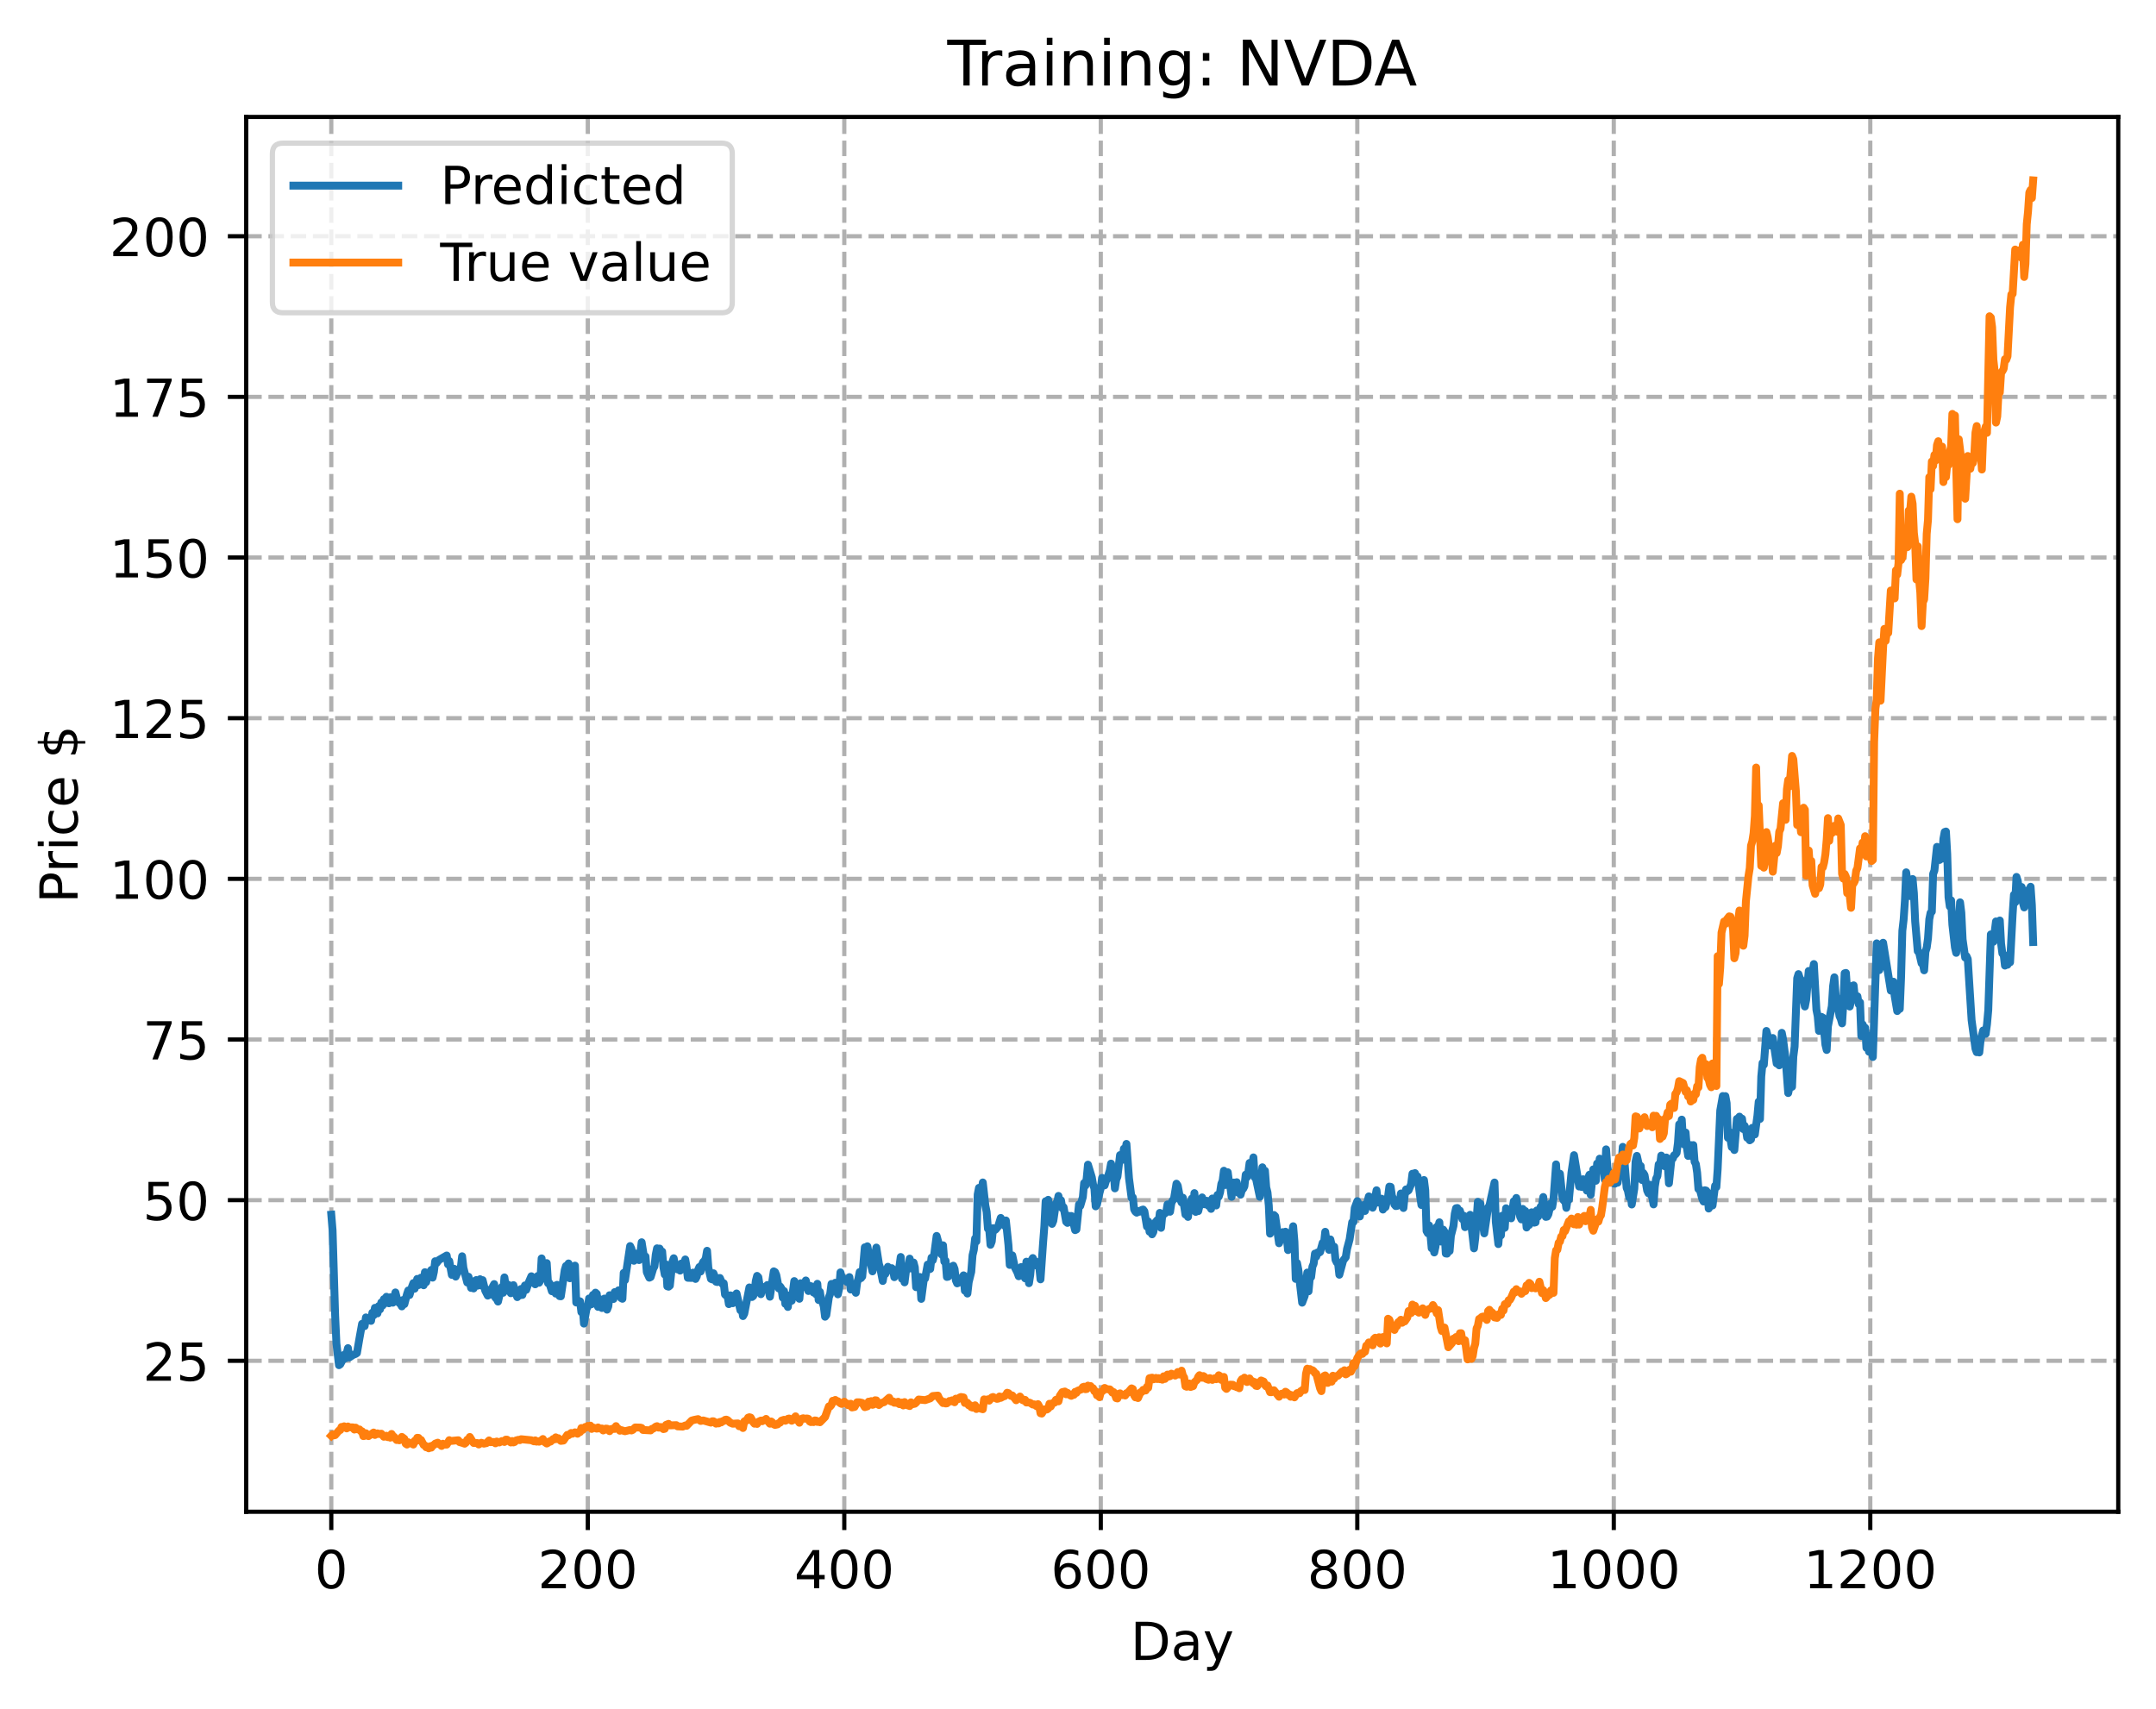 <?xml version="1.0" encoding="utf-8" standalone="no"?>
<!DOCTYPE svg PUBLIC "-//W3C//DTD SVG 1.1//EN"
  "http://www.w3.org/Graphics/SVG/1.1/DTD/svg11.dtd">
<!-- Created with matplotlib (https://matplotlib.org/) -->
<svg height="325.986pt" version="1.1" viewBox="0 0 411.286 325.986" width="411.286pt" xmlns="http://www.w3.org/2000/svg" xmlns:xlink="http://www.w3.org/1999/xlink">
 <defs>
  <style type="text/css">
*{stroke-linecap:butt;stroke-linejoin:round;}
  </style>
 </defs>
 <g id="figure_1">
  <g id="patch_1">
   <path d="M 0 325.986 
L 411.286 325.986 
L 411.286 0 
L 0 0 
z
" style="fill:#ffffff;"/>
  </g>
  <g id="axes_1">
   <g id="patch_2">
    <path d="M 46.966 288.43 
L 404.086 288.43 
L 404.086 22.318 
L 46.966 22.318 
z
" style="fill:#ffffff;"/>
   </g>
   <g id="matplotlib.axis_1">
    <g id="xtick_1">
     <g id="line2d_1">
      <path clip-path="url(#p73299376fa)" d="M 63.198 288.43 
L 63.198 22.318 
" style="fill:none;stroke:#b0b0b0;stroke-dasharray:2.96,1.28;stroke-dashoffset:0;stroke-width:0.8;"/>
     </g>
     <g id="line2d_2">
      <defs>
       <path d="M 0 0 
L 0 3.5 
" id="m6fa34c175e" style="stroke:#000000;stroke-width:0.8;"/>
      </defs>
      <g>
       <use style="stroke:#000000;stroke-width:0.8;" x="63.198" xlink:href="#m6fa34c175e" y="288.43"/>
      </g>
     </g>
     <g id="text_1">
      <!-- 0 -->
      <defs>
       <path d="M 31.781 66.406 
Q 24.172 66.406 20.328 58.906 
Q 16.5 51.422 16.5 36.375 
Q 16.5 21.391 20.328 13.891 
Q 24.172 6.391 31.781 6.391 
Q 39.453 6.391 43.281 13.891 
Q 47.125 21.391 47.125 36.375 
Q 47.125 51.422 43.281 58.906 
Q 39.453 66.406 31.781 66.406 
z
M 31.781 74.219 
Q 44.047 74.219 50.516 64.516 
Q 56.984 54.828 56.984 36.375 
Q 56.984 17.969 50.516 8.266 
Q 44.047 -1.422 31.781 -1.422 
Q 19.531 -1.422 13.062 8.266 
Q 6.594 17.969 6.594 36.375 
Q 6.594 54.828 13.062 64.516 
Q 19.531 74.219 31.781 74.219 
z
" id="DejaVuSans-48"/>
      </defs>
      <g transform="translate(60.017 303.029)scale(0.1 -0.1)">
       <use xlink:href="#DejaVuSans-48"/>
      </g>
     </g>
    </g>
    <g id="xtick_2">
     <g id="line2d_3">
      <path clip-path="url(#p73299376fa)" d="M 112.129 288.43 
L 112.129 22.318 
" style="fill:none;stroke:#b0b0b0;stroke-dasharray:2.96,1.28;stroke-dashoffset:0;stroke-width:0.8;"/>
     </g>
     <g id="line2d_4">
      <g>
       <use style="stroke:#000000;stroke-width:0.8;" x="112.129" xlink:href="#m6fa34c175e" y="288.43"/>
      </g>
     </g>
     <g id="text_2">
      <!-- 200 -->
      <defs>
       <path d="M 19.188 8.297 
L 53.609 8.297 
L 53.609 0 
L 7.328 0 
L 7.328 8.297 
Q 12.938 14.109 22.625 23.891 
Q 32.328 33.688 34.812 36.531 
Q 39.547 41.844 41.422 45.531 
Q 43.312 49.219 43.312 52.781 
Q 43.312 58.594 39.234 62.25 
Q 35.156 65.922 28.609 65.922 
Q 23.969 65.922 18.812 64.312 
Q 13.672 62.703 7.812 59.422 
L 7.812 69.391 
Q 13.766 71.781 18.938 73 
Q 24.125 74.219 28.422 74.219 
Q 39.75 74.219 46.484 68.547 
Q 53.219 62.891 53.219 53.422 
Q 53.219 48.922 51.531 44.891 
Q 49.859 40.875 45.406 35.406 
Q 44.188 33.984 37.641 27.219 
Q 31.109 20.453 19.188 8.297 
z
" id="DejaVuSans-50"/>
      </defs>
      <g transform="translate(102.585 303.029)scale(0.1 -0.1)">
       <use xlink:href="#DejaVuSans-50"/>
       <use x="63.623" xlink:href="#DejaVuSans-48"/>
       <use x="127.246" xlink:href="#DejaVuSans-48"/>
      </g>
     </g>
    </g>
    <g id="xtick_3">
     <g id="line2d_5">
      <path clip-path="url(#p73299376fa)" d="M 161.06 288.43 
L 161.06 22.318 
" style="fill:none;stroke:#b0b0b0;stroke-dasharray:2.96,1.28;stroke-dashoffset:0;stroke-width:0.8;"/>
     </g>
     <g id="line2d_6">
      <g>
       <use style="stroke:#000000;stroke-width:0.8;" x="161.06" xlink:href="#m6fa34c175e" y="288.43"/>
      </g>
     </g>
     <g id="text_3">
      <!-- 400 -->
      <defs>
       <path d="M 37.797 64.312 
L 12.891 25.391 
L 37.797 25.391 
z
M 35.203 72.906 
L 47.609 72.906 
L 47.609 25.391 
L 58.016 25.391 
L 58.016 17.188 
L 47.609 17.188 
L 47.609 0 
L 37.797 0 
L 37.797 17.188 
L 4.891 17.188 
L 4.891 26.703 
z
" id="DejaVuSans-52"/>
      </defs>
      <g transform="translate(151.516 303.029)scale(0.1 -0.1)">
       <use xlink:href="#DejaVuSans-52"/>
       <use x="63.623" xlink:href="#DejaVuSans-48"/>
       <use x="127.246" xlink:href="#DejaVuSans-48"/>
      </g>
     </g>
    </g>
    <g id="xtick_4">
     <g id="line2d_7">
      <path clip-path="url(#p73299376fa)" d="M 209.99 288.43 
L 209.99 22.318 
" style="fill:none;stroke:#b0b0b0;stroke-dasharray:2.96,1.28;stroke-dashoffset:0;stroke-width:0.8;"/>
     </g>
     <g id="line2d_8">
      <g>
       <use style="stroke:#000000;stroke-width:0.8;" x="209.99" xlink:href="#m6fa34c175e" y="288.43"/>
      </g>
     </g>
     <g id="text_4">
      <!-- 600 -->
      <defs>
       <path d="M 33.016 40.375 
Q 26.375 40.375 22.484 35.828 
Q 18.609 31.297 18.609 23.391 
Q 18.609 15.531 22.484 10.953 
Q 26.375 6.391 33.016 6.391 
Q 39.656 6.391 43.531 10.953 
Q 47.406 15.531 47.406 23.391 
Q 47.406 31.297 43.531 35.828 
Q 39.656 40.375 33.016 40.375 
z
M 52.594 71.297 
L 52.594 62.312 
Q 48.875 64.062 45.094 64.984 
Q 41.312 65.922 37.594 65.922 
Q 27.828 65.922 22.672 59.328 
Q 17.531 52.734 16.797 39.406 
Q 19.672 43.656 24.016 45.922 
Q 28.375 48.188 33.594 48.188 
Q 44.578 48.188 50.953 41.516 
Q 57.328 34.859 57.328 23.391 
Q 57.328 12.156 50.688 5.359 
Q 44.047 -1.422 33.016 -1.422 
Q 20.359 -1.422 13.672 8.266 
Q 6.984 17.969 6.984 36.375 
Q 6.984 53.656 15.188 63.938 
Q 23.391 74.219 37.203 74.219 
Q 40.922 74.219 44.703 73.484 
Q 48.484 72.75 52.594 71.297 
z
" id="DejaVuSans-54"/>
      </defs>
      <g transform="translate(200.446 303.029)scale(0.1 -0.1)">
       <use xlink:href="#DejaVuSans-54"/>
       <use x="63.623" xlink:href="#DejaVuSans-48"/>
       <use x="127.246" xlink:href="#DejaVuSans-48"/>
      </g>
     </g>
    </g>
    <g id="xtick_5">
     <g id="line2d_9">
      <path clip-path="url(#p73299376fa)" d="M 258.921 288.43 
L 258.921 22.318 
" style="fill:none;stroke:#b0b0b0;stroke-dasharray:2.96,1.28;stroke-dashoffset:0;stroke-width:0.8;"/>
     </g>
     <g id="line2d_10">
      <g>
       <use style="stroke:#000000;stroke-width:0.8;" x="258.921" xlink:href="#m6fa34c175e" y="288.43"/>
      </g>
     </g>
     <g id="text_5">
      <!-- 800 -->
      <defs>
       <path d="M 31.781 34.625 
Q 24.75 34.625 20.719 30.859 
Q 16.703 27.094 16.703 20.516 
Q 16.703 13.922 20.719 10.156 
Q 24.75 6.391 31.781 6.391 
Q 38.812 6.391 42.859 10.172 
Q 46.922 13.969 46.922 20.516 
Q 46.922 27.094 42.891 30.859 
Q 38.875 34.625 31.781 34.625 
z
M 21.922 38.812 
Q 15.578 40.375 12.031 44.719 
Q 8.5 49.078 8.5 55.328 
Q 8.5 64.062 14.719 69.141 
Q 20.953 74.219 31.781 74.219 
Q 42.672 74.219 48.875 69.141 
Q 55.078 64.062 55.078 55.328 
Q 55.078 49.078 51.531 44.719 
Q 48 40.375 41.703 38.812 
Q 48.828 37.156 52.797 32.312 
Q 56.781 27.484 56.781 20.516 
Q 56.781 9.906 50.312 4.234 
Q 43.844 -1.422 31.781 -1.422 
Q 19.734 -1.422 13.25 4.234 
Q 6.781 9.906 6.781 20.516 
Q 6.781 27.484 10.781 32.312 
Q 14.797 37.156 21.922 38.812 
z
M 18.312 54.391 
Q 18.312 48.734 21.844 45.562 
Q 25.391 42.391 31.781 42.391 
Q 38.141 42.391 41.719 45.562 
Q 45.312 48.734 45.312 54.391 
Q 45.312 60.062 41.719 63.234 
Q 38.141 66.406 31.781 66.406 
Q 25.391 66.406 21.844 63.234 
Q 18.312 60.062 18.312 54.391 
z
" id="DejaVuSans-56"/>
      </defs>
      <g transform="translate(249.377 303.029)scale(0.1 -0.1)">
       <use xlink:href="#DejaVuSans-56"/>
       <use x="63.623" xlink:href="#DejaVuSans-48"/>
       <use x="127.246" xlink:href="#DejaVuSans-48"/>
      </g>
     </g>
    </g>
    <g id="xtick_6">
     <g id="line2d_11">
      <path clip-path="url(#p73299376fa)" d="M 307.851 288.43 
L 307.851 22.318 
" style="fill:none;stroke:#b0b0b0;stroke-dasharray:2.96,1.28;stroke-dashoffset:0;stroke-width:0.8;"/>
     </g>
     <g id="line2d_12">
      <g>
       <use style="stroke:#000000;stroke-width:0.8;" x="307.851" xlink:href="#m6fa34c175e" y="288.43"/>
      </g>
     </g>
     <g id="text_6">
      <!-- 1000 -->
      <defs>
       <path d="M 12.406 8.297 
L 28.516 8.297 
L 28.516 63.922 
L 10.984 60.406 
L 10.984 69.391 
L 28.422 72.906 
L 38.281 72.906 
L 38.281 8.297 
L 54.391 8.297 
L 54.391 0 
L 12.406 0 
z
" id="DejaVuSans-49"/>
      </defs>
      <g transform="translate(295.126 303.029)scale(0.1 -0.1)">
       <use xlink:href="#DejaVuSans-49"/>
       <use x="63.623" xlink:href="#DejaVuSans-48"/>
       <use x="127.246" xlink:href="#DejaVuSans-48"/>
       <use x="190.869" xlink:href="#DejaVuSans-48"/>
      </g>
     </g>
    </g>
    <g id="xtick_7">
     <g id="line2d_13">
      <path clip-path="url(#p73299376fa)" d="M 356.782 288.43 
L 356.782 22.318 
" style="fill:none;stroke:#b0b0b0;stroke-dasharray:2.96,1.28;stroke-dashoffset:0;stroke-width:0.8;"/>
     </g>
     <g id="line2d_14">
      <g>
       <use style="stroke:#000000;stroke-width:0.8;" x="356.782" xlink:href="#m6fa34c175e" y="288.43"/>
      </g>
     </g>
     <g id="text_7">
      <!-- 1200 -->
      <g transform="translate(344.057 303.029)scale(0.1 -0.1)">
       <use xlink:href="#DejaVuSans-49"/>
       <use x="63.623" xlink:href="#DejaVuSans-50"/>
       <use x="127.246" xlink:href="#DejaVuSans-48"/>
       <use x="190.869" xlink:href="#DejaVuSans-48"/>
      </g>
     </g>
    </g>
    <g id="text_8">
     <!-- Day -->
     <defs>
      <path d="M 19.672 64.797 
L 19.672 8.109 
L 31.594 8.109 
Q 46.688 8.109 53.688 14.938 
Q 60.688 21.781 60.688 36.531 
Q 60.688 51.172 53.688 57.984 
Q 46.688 64.797 31.594 64.797 
z
M 9.812 72.906 
L 30.078 72.906 
Q 51.266 72.906 61.172 64.094 
Q 71.094 55.281 71.094 36.531 
Q 71.094 17.672 61.125 8.828 
Q 51.172 0 30.078 0 
L 9.812 0 
z
" id="DejaVuSans-68"/>
      <path d="M 34.281 27.484 
Q 23.391 27.484 19.188 25 
Q 14.984 22.516 14.984 16.5 
Q 14.984 11.719 18.141 8.906 
Q 21.297 6.109 26.703 6.109 
Q 34.188 6.109 38.703 11.406 
Q 43.219 16.703 43.219 25.484 
L 43.219 27.484 
z
M 52.203 31.203 
L 52.203 0 
L 43.219 0 
L 43.219 8.297 
Q 40.141 3.328 35.547 0.953 
Q 30.953 -1.422 24.312 -1.422 
Q 15.922 -1.422 10.953 3.297 
Q 6 8.016 6 15.922 
Q 6 25.141 12.172 29.828 
Q 18.359 34.516 30.609 34.516 
L 43.219 34.516 
L 43.219 35.406 
Q 43.219 41.609 39.141 45 
Q 35.062 48.391 27.688 48.391 
Q 23 48.391 18.547 47.266 
Q 14.109 46.141 10.016 43.891 
L 10.016 52.203 
Q 14.938 54.109 19.578 55.047 
Q 24.219 56 28.609 56 
Q 40.484 56 46.344 49.844 
Q 52.203 43.703 52.203 31.203 
z
" id="DejaVuSans-97"/>
      <path d="M 32.172 -5.078 
Q 28.375 -14.844 24.75 -17.812 
Q 21.141 -20.797 15.094 -20.797 
L 7.906 -20.797 
L 7.906 -13.281 
L 13.188 -13.281 
Q 16.891 -13.281 18.938 -11.516 
Q 21 -9.766 23.484 -3.219 
L 25.094 0.875 
L 2.984 54.688 
L 12.5 54.688 
L 29.594 11.922 
L 46.688 54.688 
L 56.203 54.688 
z
" id="DejaVuSans-121"/>
     </defs>
     <g transform="translate(215.652 316.707)scale(0.1 -0.1)">
      <use xlink:href="#DejaVuSans-68"/>
      <use x="77.002" xlink:href="#DejaVuSans-97"/>
      <use x="138.281" xlink:href="#DejaVuSans-121"/>
     </g>
    </g>
   </g>
   <g id="matplotlib.axis_2">
    <g id="ytick_1">
     <g id="line2d_15">
      <path clip-path="url(#p73299376fa)" d="M 46.966 259.635 
L 404.086 259.635 
" style="fill:none;stroke:#b0b0b0;stroke-dasharray:2.96,1.28;stroke-dashoffset:0;stroke-width:0.8;"/>
     </g>
     <g id="line2d_16">
      <defs>
       <path d="M 0 0 
L -3.5 0 
" id="m2170bb0e31" style="stroke:#000000;stroke-width:0.8;"/>
      </defs>
      <g>
       <use style="stroke:#000000;stroke-width:0.8;" x="46.966" xlink:href="#m2170bb0e31" y="259.635"/>
      </g>
     </g>
     <g id="text_9">
      <!-- 25 -->
      <defs>
       <path d="M 10.797 72.906 
L 49.516 72.906 
L 49.516 64.594 
L 19.828 64.594 
L 19.828 46.734 
Q 21.969 47.469 24.109 47.828 
Q 26.266 48.188 28.422 48.188 
Q 40.625 48.188 47.75 41.5 
Q 54.891 34.812 54.891 23.391 
Q 54.891 11.625 47.562 5.094 
Q 40.234 -1.422 26.906 -1.422 
Q 22.312 -1.422 17.547 -0.641 
Q 12.797 0.141 7.719 1.703 
L 7.719 11.625 
Q 12.109 9.234 16.797 8.062 
Q 21.484 6.891 26.703 6.891 
Q 35.156 6.891 40.078 11.328 
Q 45.016 15.766 45.016 23.391 
Q 45.016 31 40.078 35.438 
Q 35.156 39.891 26.703 39.891 
Q 22.75 39.891 18.812 39.016 
Q 14.891 38.141 10.797 36.281 
z
" id="DejaVuSans-53"/>
      </defs>
      <g transform="translate(27.241 263.434)scale(0.1 -0.1)">
       <use xlink:href="#DejaVuSans-50"/>
       <use x="63.623" xlink:href="#DejaVuSans-53"/>
      </g>
     </g>
    </g>
    <g id="ytick_2">
     <g id="line2d_17">
      <path clip-path="url(#p73299376fa)" d="M 46.966 228.982 
L 404.086 228.982 
" style="fill:none;stroke:#b0b0b0;stroke-dasharray:2.96,1.28;stroke-dashoffset:0;stroke-width:0.8;"/>
     </g>
     <g id="line2d_18">
      <g>
       <use style="stroke:#000000;stroke-width:0.8;" x="46.966" xlink:href="#m2170bb0e31" y="228.982"/>
      </g>
     </g>
     <g id="text_10">
      <!-- 50 -->
      <g transform="translate(27.241 232.782)scale(0.1 -0.1)">
       <use xlink:href="#DejaVuSans-53"/>
       <use x="63.623" xlink:href="#DejaVuSans-48"/>
      </g>
     </g>
    </g>
    <g id="ytick_3">
     <g id="line2d_19">
      <path clip-path="url(#p73299376fa)" d="M 46.966 198.33 
L 404.086 198.33 
" style="fill:none;stroke:#b0b0b0;stroke-dasharray:2.96,1.28;stroke-dashoffset:0;stroke-width:0.8;"/>
     </g>
     <g id="line2d_20">
      <g>
       <use style="stroke:#000000;stroke-width:0.8;" x="46.966" xlink:href="#m2170bb0e31" y="198.33"/>
      </g>
     </g>
     <g id="text_11">
      <!-- 75 -->
      <defs>
       <path d="M 8.203 72.906 
L 55.078 72.906 
L 55.078 68.703 
L 28.609 0 
L 18.312 0 
L 43.219 64.594 
L 8.203 64.594 
z
" id="DejaVuSans-55"/>
      </defs>
      <g transform="translate(27.241 202.129)scale(0.1 -0.1)">
       <use xlink:href="#DejaVuSans-55"/>
       <use x="63.623" xlink:href="#DejaVuSans-53"/>
      </g>
     </g>
    </g>
    <g id="ytick_4">
     <g id="line2d_21">
      <path clip-path="url(#p73299376fa)" d="M 46.966 167.678 
L 404.086 167.678 
" style="fill:none;stroke:#b0b0b0;stroke-dasharray:2.96,1.28;stroke-dashoffset:0;stroke-width:0.8;"/>
     </g>
     <g id="line2d_22">
      <g>
       <use style="stroke:#000000;stroke-width:0.8;" x="46.966" xlink:href="#m2170bb0e31" y="167.678"/>
      </g>
     </g>
     <g id="text_12">
      <!-- 100 -->
      <g transform="translate(20.878 171.477)scale(0.1 -0.1)">
       <use xlink:href="#DejaVuSans-49"/>
       <use x="63.623" xlink:href="#DejaVuSans-48"/>
       <use x="127.246" xlink:href="#DejaVuSans-48"/>
      </g>
     </g>
    </g>
    <g id="ytick_5">
     <g id="line2d_23">
      <path clip-path="url(#p73299376fa)" d="M 46.966 137.026 
L 404.086 137.026 
" style="fill:none;stroke:#b0b0b0;stroke-dasharray:2.96,1.28;stroke-dashoffset:0;stroke-width:0.8;"/>
     </g>
     <g id="line2d_24">
      <g>
       <use style="stroke:#000000;stroke-width:0.8;" x="46.966" xlink:href="#m2170bb0e31" y="137.026"/>
      </g>
     </g>
     <g id="text_13">
      <!-- 125 -->
      <g transform="translate(20.878 140.825)scale(0.1 -0.1)">
       <use xlink:href="#DejaVuSans-49"/>
       <use x="63.623" xlink:href="#DejaVuSans-50"/>
       <use x="127.246" xlink:href="#DejaVuSans-53"/>
      </g>
     </g>
    </g>
    <g id="ytick_6">
     <g id="line2d_25">
      <path clip-path="url(#p73299376fa)" d="M 46.966 106.373 
L 404.086 106.373 
" style="fill:none;stroke:#b0b0b0;stroke-dasharray:2.96,1.28;stroke-dashoffset:0;stroke-width:0.8;"/>
     </g>
     <g id="line2d_26">
      <g>
       <use style="stroke:#000000;stroke-width:0.8;" x="46.966" xlink:href="#m2170bb0e31" y="106.373"/>
      </g>
     </g>
     <g id="text_14">
      <!-- 150 -->
      <g transform="translate(20.878 110.173)scale(0.1 -0.1)">
       <use xlink:href="#DejaVuSans-49"/>
       <use x="63.623" xlink:href="#DejaVuSans-53"/>
       <use x="127.246" xlink:href="#DejaVuSans-48"/>
      </g>
     </g>
    </g>
    <g id="ytick_7">
     <g id="line2d_27">
      <path clip-path="url(#p73299376fa)" d="M 46.966 75.721 
L 404.086 75.721 
" style="fill:none;stroke:#b0b0b0;stroke-dasharray:2.96,1.28;stroke-dashoffset:0;stroke-width:0.8;"/>
     </g>
     <g id="line2d_28">
      <g>
       <use style="stroke:#000000;stroke-width:0.8;" x="46.966" xlink:href="#m2170bb0e31" y="75.721"/>
      </g>
     </g>
     <g id="text_15">
      <!-- 175 -->
      <g transform="translate(20.878 79.52)scale(0.1 -0.1)">
       <use xlink:href="#DejaVuSans-49"/>
       <use x="63.623" xlink:href="#DejaVuSans-55"/>
       <use x="127.246" xlink:href="#DejaVuSans-53"/>
      </g>
     </g>
    </g>
    <g id="ytick_8">
     <g id="line2d_29">
      <path clip-path="url(#p73299376fa)" d="M 46.966 45.069 
L 404.086 45.069 
" style="fill:none;stroke:#b0b0b0;stroke-dasharray:2.96,1.28;stroke-dashoffset:0;stroke-width:0.8;"/>
     </g>
     <g id="line2d_30">
      <g>
       <use style="stroke:#000000;stroke-width:0.8;" x="46.966" xlink:href="#m2170bb0e31" y="45.069"/>
      </g>
     </g>
     <g id="text_16">
      <!-- 200 -->
      <g transform="translate(20.878 48.868)scale(0.1 -0.1)">
       <use xlink:href="#DejaVuSans-50"/>
       <use x="63.623" xlink:href="#DejaVuSans-48"/>
       <use x="127.246" xlink:href="#DejaVuSans-48"/>
      </g>
     </g>
    </g>
    <g id="text_17">
     <!-- Price $ -->
     <defs>
      <path d="M 19.672 64.797 
L 19.672 37.406 
L 32.078 37.406 
Q 38.969 37.406 42.719 40.969 
Q 46.484 44.531 46.484 51.125 
Q 46.484 57.672 42.719 61.234 
Q 38.969 64.797 32.078 64.797 
z
M 9.812 72.906 
L 32.078 72.906 
Q 44.344 72.906 50.609 67.359 
Q 56.891 61.812 56.891 51.125 
Q 56.891 40.328 50.609 34.812 
Q 44.344 29.297 32.078 29.297 
L 19.672 29.297 
L 19.672 0 
L 9.812 0 
z
" id="DejaVuSans-80"/>
      <path d="M 41.109 46.297 
Q 39.594 47.172 37.812 47.578 
Q 36.031 48 33.891 48 
Q 26.266 48 22.188 43.047 
Q 18.109 38.094 18.109 28.812 
L 18.109 0 
L 9.078 0 
L 9.078 54.688 
L 18.109 54.688 
L 18.109 46.188 
Q 20.953 51.172 25.484 53.578 
Q 30.031 56 36.531 56 
Q 37.453 56 38.578 55.875 
Q 39.703 55.766 41.062 55.516 
z
" id="DejaVuSans-114"/>
      <path d="M 9.422 54.688 
L 18.406 54.688 
L 18.406 0 
L 9.422 0 
z
M 9.422 75.984 
L 18.406 75.984 
L 18.406 64.594 
L 9.422 64.594 
z
" id="DejaVuSans-105"/>
      <path d="M 48.781 52.594 
L 48.781 44.188 
Q 44.969 46.297 41.141 47.344 
Q 37.312 48.391 33.406 48.391 
Q 24.656 48.391 19.812 42.844 
Q 14.984 37.312 14.984 27.297 
Q 14.984 17.281 19.812 11.734 
Q 24.656 6.203 33.406 6.203 
Q 37.312 6.203 41.141 7.25 
Q 44.969 8.297 48.781 10.406 
L 48.781 2.094 
Q 45.016 0.344 40.984 -0.531 
Q 36.969 -1.422 32.422 -1.422 
Q 20.062 -1.422 12.781 6.344 
Q 5.516 14.109 5.516 27.297 
Q 5.516 40.672 12.859 48.328 
Q 20.219 56 33.016 56 
Q 37.156 56 41.109 55.141 
Q 45.062 54.297 48.781 52.594 
z
" id="DejaVuSans-99"/>
      <path d="M 56.203 29.594 
L 56.203 25.203 
L 14.891 25.203 
Q 15.484 15.922 20.484 11.062 
Q 25.484 6.203 34.422 6.203 
Q 39.594 6.203 44.453 7.469 
Q 49.312 8.734 54.109 11.281 
L 54.109 2.781 
Q 49.266 0.734 44.188 -0.344 
Q 39.109 -1.422 33.891 -1.422 
Q 20.797 -1.422 13.156 6.188 
Q 5.516 13.812 5.516 26.812 
Q 5.516 40.234 12.766 48.109 
Q 20.016 56 32.328 56 
Q 43.359 56 49.781 48.891 
Q 56.203 41.797 56.203 29.594 
z
M 47.219 32.234 
Q 47.125 39.594 43.094 43.984 
Q 39.062 48.391 32.422 48.391 
Q 24.906 48.391 20.391 44.141 
Q 15.875 39.891 15.188 32.172 
z
" id="DejaVuSans-101"/>
      <path id="DejaVuSans-32"/>
      <path d="M 33.797 -14.703 
L 28.906 -14.703 
L 28.859 0 
Q 23.734 0.094 18.609 1.188 
Q 13.484 2.297 8.297 4.5 
L 8.297 13.281 
Q 13.281 10.156 18.375 8.562 
Q 23.484 6.984 28.906 6.938 
L 28.906 29.203 
Q 18.109 30.953 13.203 35.156 
Q 8.297 39.359 8.297 46.688 
Q 8.297 54.641 13.625 59.219 
Q 18.953 63.812 28.906 64.5 
L 28.906 75.984 
L 33.797 75.984 
L 33.797 64.656 
Q 38.328 64.453 42.578 63.688 
Q 46.828 62.938 50.875 61.625 
L 50.875 53.078 
Q 46.828 55.125 42.547 56.25 
Q 38.281 57.375 33.797 57.562 
L 33.797 36.719 
Q 44.875 35.016 50.094 30.609 
Q 55.328 26.219 55.328 18.609 
Q 55.328 10.359 49.781 5.594 
Q 44.234 0.828 33.797 0.094 
z
M 28.906 37.594 
L 28.906 57.625 
Q 23.25 56.984 20.266 54.391 
Q 17.281 51.812 17.281 47.516 
Q 17.281 43.312 20.031 40.969 
Q 22.797 38.625 28.906 37.594 
z
M 33.797 28.219 
L 33.797 7.078 
Q 39.984 7.906 43.141 10.594 
Q 46.297 13.281 46.297 17.672 
Q 46.297 21.969 43.281 24.5 
Q 40.281 27.047 33.797 28.219 
z
" id="DejaVuSans-36"/>
     </defs>
     <g transform="translate(14.798 172.342)rotate(-90)scale(0.1 -0.1)">
      <use xlink:href="#DejaVuSans-80"/>
      <use x="58.553" xlink:href="#DejaVuSans-114"/>
      <use x="99.666" xlink:href="#DejaVuSans-105"/>
      <use x="127.449" xlink:href="#DejaVuSans-99"/>
      <use x="182.43" xlink:href="#DejaVuSans-101"/>
      <use x="243.953" xlink:href="#DejaVuSans-32"/>
      <use x="275.74" xlink:href="#DejaVuSans-36"/>
     </g>
    </g>
   </g>
   <g id="line2d_31">
    <path clip-path="url(#p73299376fa)" d="M 63.198 231.755 
L 63.443 234.731 
L 63.932 250.957 
L 64.177 256.317 
L 64.666 260.473 
L 64.911 260.3 
L 65.4 259.374 
L 65.645 258.483 
L 65.89 259.172 
L 66.379 257.213 
L 66.623 258.997 
L 67.357 258.513 
L 67.847 258.32 
L 68.091 258.155 
L 68.581 255.288 
L 69.07 252.576 
L 69.315 252.983 
L 69.559 253.02 
L 69.804 251.354 
L 70.049 251.678 
L 70.783 252.018 
L 71.027 250.455 
L 71.272 250.958 
L 71.517 249.527 
L 72.006 250.591 
L 72.251 249.192 
L 72.495 249.823 
L 72.74 248.494 
L 72.984 249.094 
L 73.229 247.863 
L 73.474 248.656 
L 73.718 247.415 
L 73.963 248.277 
L 74.208 248.663 
L 74.452 247.512 
L 74.697 248.327 
L 74.942 248.545 
L 75.431 246.589 
L 75.676 247.579 
L 76.165 248.615 
L 76.41 248.807 
L 76.654 249.255 
L 76.899 248.028 
L 77.144 248.822 
L 77.633 246.947 
L 77.878 246.215 
L 78.122 247.087 
L 78.611 245.44 
L 78.856 244.801 
L 79.101 245.877 
L 79.59 244.007 
L 79.835 245.19 
L 80.324 243.767 
L 80.569 244.806 
L 80.813 245.223 
L 81.058 242.725 
L 81.303 244.633 
L 81.547 243.431 
L 82.281 242.292 
L 82.526 243.768 
L 82.771 242.656 
L 83.015 240.635 
L 83.26 241.005 
L 83.749 240.387 
L 85.217 239.539 
L 85.462 241.235 
L 85.706 240.602 
L 86.196 243.245 
L 86.685 242.093 
L 86.93 243.567 
L 87.419 242.423 
L 87.908 241.792 
L 88.153 239.686 
L 88.398 241.88 
L 89.132 244.698 
L 89.376 243.595 
L 89.866 245.733 
L 90.11 244.453 
L 90.355 245.828 
L 90.844 244.228 
L 91.089 245.305 
L 91.333 244.419 
L 91.578 244.067 
L 91.823 245.275 
L 92.067 244.242 
L 92.557 246.23 
L 93.046 247.194 
L 93.291 246.093 
L 93.535 247.025 
L 94.025 245.435 
L 94.269 244.993 
L 94.514 247.6 
L 94.759 247.829 
L 95.003 248.333 
L 95.493 246.21 
L 95.737 245.547 
L 95.982 246.657 
L 96.227 243.72 
L 96.471 245.431 
L 96.716 246.223 
L 96.96 245.118 
L 97.205 246.2 
L 97.45 246.741 
L 97.939 245.196 
L 98.428 246.851 
L 98.673 247.487 
L 98.918 246.228 
L 99.162 247.154 
L 99.407 245.923 
L 99.652 247.069 
L 100.141 245.247 
L 100.386 246.095 
L 100.875 244.638 
L 101.364 243.501 
L 101.609 244.735 
L 101.854 243.746 
L 102.098 245.042 
L 102.587 243.449 
L 102.832 244.744 
L 103.077 244.345 
L 103.321 240.094 
L 103.566 242.612 
L 103.811 242.095 
L 104.055 242.37 
L 104.3 240.991 
L 104.545 244.829 
L 104.789 244.778 
L 105.279 246.364 
L 105.523 246.19 
L 105.768 245.317 
L 106.013 246.812 
L 106.257 245.139 
L 106.502 245.427 
L 106.747 247.297 
L 106.991 247.33 
L 107.725 242.326 
L 107.97 241.53 
L 108.215 241.477 
L 108.459 241.058 
L 108.704 243.886 
L 108.948 243.226 
L 109.193 243.201 
L 109.438 242.66 
L 109.682 241.469 
L 109.927 248.514 
L 110.172 248.044 
L 110.416 248.312 
L 110.661 248.287 
L 110.906 250.351 
L 111.15 249.347 
L 111.395 252.537 
L 111.884 249.719 
L 112.129 249.317 
L 112.374 247.736 
L 112.863 248.835 
L 113.108 247.066 
L 113.352 246.995 
L 113.597 246.628 
L 113.842 246.844 
L 114.086 249.35 
L 114.331 247.829 
L 114.82 249.559 
L 115.065 248.835 
L 115.309 247.758 
L 115.799 249.877 
L 116.043 249.255 
L 116.288 247.118 
L 116.533 247.766 
L 117.022 247.844 
L 117.267 246.523 
L 117.756 247.15 
L 118.001 246.181 
L 118.49 247.664 
L 118.735 247.802 
L 118.979 242.859 
L 119.224 244.251 
L 120.203 237.738 
L 120.447 238.24 
L 120.936 240.553 
L 121.181 239.152 
L 121.915 240.419 
L 122.16 239.048 
L 122.404 237.014 
L 122.894 240.108 
L 123.138 239.722 
L 123.383 242.713 
L 123.872 243.778 
L 124.117 243.658 
L 124.606 242.048 
L 124.851 241.614 
L 125.096 239.361 
L 125.34 238.168 
L 125.585 238.797 
L 125.83 238.218 
L 126.074 238.768 
L 126.319 238.787 
L 126.563 241.823 
L 126.808 243.175 
L 127.053 241.246 
L 127.297 245.419 
L 127.542 245.494 
L 127.787 245.284 
L 128.276 240.752 
L 128.521 240.065 
L 128.765 241.369 
L 129.01 241.348 
L 129.255 242.195 
L 129.499 242.191 
L 129.744 242.424 
L 129.989 241.068 
L 130.233 241.519 
L 130.478 241.289 
L 130.723 240.295 
L 130.967 241.696 
L 131.212 243.796 
L 131.946 243.822 
L 132.191 242.807 
L 132.435 243.26 
L 132.68 244.014 
L 132.924 243.545 
L 133.169 242.289 
L 133.414 241.736 
L 133.658 242.598 
L 133.903 241.312 
L 134.148 240.773 
L 134.392 240.559 
L 134.637 240.082 
L 134.882 238.639 
L 135.126 241.855 
L 135.616 243.994 
L 135.86 244.111 
L 136.105 242.93 
L 136.35 243.533 
L 136.594 244.546 
L 136.839 244.61 
L 137.328 243.83 
L 137.818 244.974 
L 138.062 244.838 
L 138.307 246.988 
L 138.551 247.205 
L 138.796 247.257 
L 139.041 248.824 
L 139.285 247.141 
L 139.53 247.19 
L 139.775 248.652 
L 140.019 247.956 
L 140.264 248.065 
L 140.509 246.783 
L 141.243 250 
L 141.487 249.438 
L 141.732 251.102 
L 141.977 250.653 
L 142.955 245.633 
L 143.445 247.466 
L 143.689 247.272 
L 143.934 246.484 
L 144.178 244.395 
L 144.423 243.43 
L 144.668 243.687 
L 145.157 246.924 
L 145.402 245.569 
L 145.646 245.555 
L 145.891 245.821 
L 146.136 245.768 
L 146.38 245.173 
L 146.87 247.409 
L 147.604 242.565 
L 147.848 242.704 
L 148.093 243.284 
L 148.582 245.842 
L 148.827 245.457 
L 149.072 245.833 
L 149.316 247.579 
L 149.561 246.319 
L 149.806 248.773 
L 150.05 247.077 
L 150.295 249.364 
L 150.539 247.322 
L 150.784 247.461 
L 151.029 248.176 
L 151.518 244.421 
L 151.763 246.12 
L 152.007 246.859 
L 152.252 246.812 
L 152.497 247.805 
L 152.741 244.826 
L 152.986 244.995 
L 153.231 245.452 
L 153.475 245.567 
L 153.72 244.3 
L 154.209 246.317 
L 154.454 245.382 
L 154.699 245.388 
L 155.188 246.608 
L 155.433 246.655 
L 155.677 246.946 
L 155.922 244.937 
L 156.166 248.039 
L 156.411 246.473 
L 156.656 248.093 
L 156.9 248.456 
L 157.145 249.244 
L 157.39 251.227 
L 157.634 250.902 
L 158.124 247.487 
L 158.368 246.858 
L 158.613 244.966 
L 158.858 245.856 
L 159.102 246.09 
L 159.347 244.738 
L 159.592 244.832 
L 159.836 246.953 
L 160.081 245.855 
L 160.326 242.766 
L 160.57 243.675 
L 160.815 243.863 
L 161.06 244.256 
L 161.304 244.233 
L 161.549 244.584 
L 161.794 243.957 
L 162.038 243.661 
L 162.283 246.039 
L 162.527 245.902 
L 162.772 245.556 
L 163.261 246.659 
L 163.506 244.732 
L 163.751 243.983 
L 163.995 242.693 
L 164.24 243.866 
L 164.485 243.554 
L 164.974 237.978 
L 165.219 239.023 
L 165.463 237.784 
L 165.953 240.402 
L 166.442 242.57 
L 167.176 238.027 
L 167.665 241.179 
L 167.91 241.921 
L 168.399 244.406 
L 168.644 242.9 
L 168.888 243.077 
L 169.378 241.696 
L 169.622 242.362 
L 169.867 242.333 
L 170.112 241.955 
L 170.356 242.228 
L 170.601 243.679 
L 170.846 242.766 
L 171.09 242.851 
L 171.335 242.558 
L 171.58 241.597 
L 171.824 239.823 
L 172.069 243.991 
L 172.314 242.998 
L 172.558 244.667 
L 172.803 242.7 
L 173.048 241.886 
L 173.292 241.684 
L 173.537 240.138 
L 173.782 242.017 
L 174.026 240.92 
L 174.271 240.879 
L 174.515 241.794 
L 174.76 245.591 
L 175.005 245.113 
L 175.249 243.66 
L 175.494 243.642 
L 175.739 247.822 
L 176.228 244.111 
L 176.473 243.943 
L 176.962 241.271 
L 177.207 241.435 
L 177.451 242.109 
L 177.696 239.957 
L 177.941 240.451 
L 178.185 239.511 
L 178.675 235.808 
L 179.164 237.587 
L 179.409 238.082 
L 179.653 239.369 
L 179.898 237.595 
L 180.142 240.705 
L 180.387 240.55 
L 180.632 243.637 
L 180.876 243.585 
L 181.366 241.807 
L 181.855 241.486 
L 182.1 242.117 
L 182.344 244.299 
L 182.589 244.859 
L 182.834 244.749 
L 183.812 243.326 
L 184.057 246.261 
L 184.302 245.076 
L 184.546 246.806 
L 184.791 244.646 
L 185.28 242.652 
L 185.525 239.484 
L 185.77 238.477 
L 186.014 236.294 
L 186.259 236.86 
L 186.503 227.911 
L 186.748 226.634 
L 186.993 228.01 
L 187.237 227.316 
L 187.482 225.607 
L 187.971 229.992 
L 188.216 231.237 
L 188.461 234.439 
L 188.705 234.565 
L 188.95 237.504 
L 189.195 236.855 
L 189.439 234.329 
L 189.684 234.748 
L 189.929 234.584 
L 190.418 233.974 
L 190.907 232.374 
L 191.641 233.862 
L 191.886 232.856 
L 192.375 237.545 
L 192.62 241.343 
L 192.864 239.757 
L 193.109 239.517 
L 193.598 241.819 
L 194.088 242.797 
L 194.332 243.5 
L 194.577 243.345 
L 194.822 241.733 
L 195.066 242.097 
L 195.311 243.38 
L 195.556 243.903 
L 195.8 240.718 
L 196.045 242.352 
L 196.29 244.828 
L 196.534 243.265 
L 196.779 240.433 
L 197.024 240.026 
L 197.268 240.997 
L 197.513 240.643 
L 197.758 241.472 
L 198.002 241.22 
L 198.247 241.73 
L 198.491 244.093 
L 198.981 237.142 
L 199.225 233.977 
L 199.47 229.181 
L 199.715 230.151 
L 199.959 228.917 
L 200.204 232.722 
L 200.449 231.701 
L 200.693 233.516 
L 200.938 232.924 
L 201.427 229.591 
L 201.672 229.472 
L 201.917 228.173 
L 202.161 229.432 
L 202.406 229.009 
L 202.651 230.537 
L 202.895 230.322 
L 203.385 233.099 
L 203.629 233.324 
L 203.874 231.975 
L 204.118 232.269 
L 204.363 231.996 
L 204.608 233.316 
L 204.852 233.715 
L 205.097 234.707 
L 205.342 234.58 
L 205.831 229.806 
L 206.076 230.087 
L 206.565 228.407 
L 206.81 225.719 
L 207.054 226.221 
L 207.299 224.816 
L 207.544 222.209 
L 208.278 224.621 
L 208.522 226.04 
L 208.767 226.724 
L 209.012 230.167 
L 209.256 229.855 
L 209.746 227.58 
L 209.99 226.686 
L 210.235 224.729 
L 210.479 225.864 
L 210.724 226.165 
L 210.969 225.331 
L 211.213 224.934 
L 211.703 223.341 
L 211.947 222.005 
L 212.192 224.2 
L 212.437 223.438 
L 212.681 226.736 
L 212.926 225.1 
L 213.171 224.505 
L 213.66 220.378 
L 213.905 221.284 
L 214.149 221.279 
L 214.394 219.167 
L 214.639 219.7 
L 214.883 218.247 
L 215.373 224.806 
L 215.862 228.56 
L 216.106 228.469 
L 216.351 230.747 
L 216.596 231.183 
L 216.84 231.372 
L 217.085 231.047 
L 217.33 231.198 
L 217.574 231.147 
L 217.819 230.844 
L 218.064 230.774 
L 218.308 231.107 
L 218.798 234.035 
L 219.042 233.045 
L 219.287 235.009 
L 219.532 234.913 
L 219.776 235.501 
L 220.021 235.041 
L 220.266 233.382 
L 220.755 232.8 
L 221 233.664 
L 221.244 231.406 
L 221.489 234.267 
L 221.734 231.725 
L 221.978 231.712 
L 222.467 231.309 
L 222.712 229.796 
L 222.957 230.927 
L 223.201 231.197 
L 223.446 229.585 
L 223.691 229.026 
L 223.935 228.829 
L 224.425 225.839 
L 224.669 226.209 
L 225.159 228.844 
L 225.403 229.431 
L 225.648 228.511 
L 226.137 231.731 
L 226.382 231.313 
L 226.627 232.181 
L 226.871 230.191 
L 227.361 228.682 
L 227.605 230.775 
L 227.85 227.637 
L 228.094 231.225 
L 228.339 229.248 
L 228.584 231.075 
L 228.828 230.035 
L 229.073 229.919 
L 229.318 228.456 
L 229.562 229.479 
L 229.807 229.771 
L 230.052 229.095 
L 230.296 229.122 
L 230.541 230.076 
L 230.786 229.451 
L 231.03 230.651 
L 231.275 228.663 
L 231.52 229.574 
L 231.764 229.575 
L 232.009 229.998 
L 232.254 227.983 
L 232.498 228.317 
L 232.743 227.504 
L 232.988 225.87 
L 233.232 225.276 
L 233.477 223.369 
L 233.722 226.096 
L 233.966 225.542 
L 234.211 223.654 
L 234.455 225.569 
L 234.7 226.423 
L 234.945 228.353 
L 235.189 225.637 
L 235.434 225.623 
L 235.679 225.925 
L 235.923 225.559 
L 236.168 227.539 
L 236.413 226.784 
L 236.657 227.941 
L 236.902 227.054 
L 237.147 226.83 
L 237.391 226.341 
L 237.636 224.111 
L 237.881 224.598 
L 238.125 223.751 
L 238.37 221.883 
L 238.615 222.633 
L 238.859 222.628 
L 239.104 220.826 
L 239.349 224.641 
L 239.593 224.855 
L 240.327 228.35 
L 240.816 222.712 
L 241.061 224.11 
L 241.306 223.367 
L 241.55 226.534 
L 241.795 227.513 
L 242.04 230.022 
L 242.284 235.373 
L 242.529 232.969 
L 242.774 234.143 
L 243.018 231.807 
L 243.263 232.056 
L 243.997 237.206 
L 244.242 236.529 
L 244.486 236.319 
L 244.731 235.081 
L 244.976 235.882 
L 245.22 235.006 
L 245.465 236.029 
L 245.709 238.508 
L 245.954 238.215 
L 246.199 235.875 
L 246.443 235.482 
L 246.688 233.959 
L 246.933 236.913 
L 247.177 244.011 
L 247.422 240.965 
L 247.667 242.204 
L 248.401 248.543 
L 248.89 247.245 
L 249.379 242.794 
L 249.624 246.379 
L 249.869 243.724 
L 250.113 243.668 
L 250.358 241.668 
L 250.603 241.086 
L 250.847 239.173 
L 251.092 239.76 
L 251.337 238.965 
L 251.581 239.044 
L 251.826 238.883 
L 252.315 237.135 
L 252.56 237.284 
L 252.804 235.016 
L 253.049 236.778 
L 253.294 237.293 
L 253.538 238.465 
L 253.783 236.469 
L 254.272 238.529 
L 254.517 237.863 
L 254.762 240.368 
L 255.006 240.861 
L 255.251 240.985 
L 255.496 243.214 
L 256.23 240.492 
L 256.719 239.872 
L 256.964 238.301 
L 257.453 236.479 
L 257.942 233.197 
L 258.187 233.163 
L 258.431 230.487 
L 258.921 229.169 
L 259.165 229.726 
L 259.41 232.096 
L 259.655 230.684 
L 259.899 230.753 
L 260.144 229.913 
L 260.389 231.048 
L 261.123 228.26 
L 261.367 229.24 
L 261.612 228.459 
L 261.857 230.425 
L 262.101 229.714 
L 262.591 227.093 
L 262.835 229.437 
L 263.08 228.68 
L 263.325 228.941 
L 263.569 228.708 
L 263.814 230.777 
L 264.058 229.928 
L 264.303 230.314 
L 264.792 228.264 
L 265.037 226.396 
L 265.282 226.442 
L 265.526 228.141 
L 265.771 228.714 
L 266.016 229.825 
L 266.26 230.114 
L 266.505 230.086 
L 266.75 229.055 
L 266.994 229.688 
L 267.239 227.709 
L 267.728 230.48 
L 267.973 228.006 
L 268.218 226.933 
L 268.462 227.288 
L 268.707 227.101 
L 269.196 225.919 
L 269.441 223.941 
L 269.685 224.384 
L 269.93 223.82 
L 270.175 224.772 
L 270.419 224.456 
L 270.909 228.264 
L 271.153 229.91 
L 271.398 228.619 
L 271.643 225.138 
L 271.887 227.076 
L 272.132 234.867 
L 272.377 235.3 
L 272.621 233.8 
L 272.866 235.442 
L 273.111 238.166 
L 273.355 237.731 
L 273.6 238.964 
L 273.845 237.845 
L 274.089 234.074 
L 274.334 234.146 
L 274.579 233.203 
L 274.823 236.875 
L 275.313 234.602 
L 275.557 235.002 
L 275.802 239.161 
L 276.046 239.191 
L 276.291 238.196 
L 276.536 238.686 
L 276.78 235.776 
L 277.27 233.887 
L 277.514 231.59 
L 277.759 230.522 
L 278.004 230.477 
L 278.248 231.34 
L 278.493 230.978 
L 278.982 232.607 
L 279.227 231.954 
L 279.472 234.134 
L 279.716 232.25 
L 279.961 233.621 
L 280.206 232.013 
L 280.45 231.774 
L 281.184 238.182 
L 281.429 236.201 
L 281.918 229.295 
L 282.163 230.953 
L 282.407 229.655 
L 282.652 233.771 
L 282.897 233.631 
L 283.141 235.324 
L 283.875 230.365 
L 284.12 230.065 
L 285.099 225.614 
L 285.343 233.124 
L 285.833 237.366 
L 286.077 234.205 
L 286.322 235.714 
L 286.567 231.949 
L 286.811 234.345 
L 287.056 234.256 
L 287.301 230.528 
L 287.545 231.746 
L 287.79 231.275 
L 288.034 232.284 
L 288.279 232.452 
L 288.768 229.19 
L 289.013 229.401 
L 289.258 228.562 
L 289.502 230.353 
L 289.747 230.61 
L 289.992 232.147 
L 290.236 232.657 
L 290.481 230.652 
L 290.726 232.411 
L 290.97 231.048 
L 291.215 234.202 
L 291.46 233.316 
L 291.704 233.723 
L 291.949 232.099 
L 292.194 231.296 
L 292.683 233.279 
L 292.928 233.216 
L 293.172 230.948 
L 293.417 232.123 
L 293.661 231.407 
L 293.906 230.211 
L 294.151 230.023 
L 294.395 228.384 
L 294.64 231.023 
L 294.885 232.178 
L 295.129 232.127 
L 295.374 231.679 
L 295.863 229.584 
L 296.108 230.259 
L 296.353 228.769 
L 296.842 222.157 
L 297.087 226.412 
L 297.576 223.934 
L 298.065 228.556 
L 298.31 229.054 
L 298.555 228.724 
L 298.799 230.455 
L 299.044 228.896 
L 299.289 228.898 
L 299.778 223.7 
L 300.267 220.395 
L 301.246 226.387 
L 301.49 225.351 
L 301.735 226.474 
L 301.98 224.992 
L 302.224 226.52 
L 302.469 225.855 
L 302.714 227.166 
L 302.958 224.734 
L 303.203 224.135 
L 303.448 227.958 
L 303.937 223.111 
L 304.426 225.288 
L 304.671 221.991 
L 304.916 223.307 
L 305.16 221.068 
L 305.405 223.002 
L 305.649 221.991 
L 305.894 222.309 
L 306.139 225.077 
L 306.383 219.289 
L 306.628 222.68 
L 307.117 225.311 
L 307.362 225.422 
L 307.607 224.004 
L 307.851 225.808 
L 308.096 225.832 
L 308.341 224.456 
L 308.585 225.652 
L 309.075 221.917 
L 309.319 222.013 
L 309.564 218.814 
L 309.809 220.606 
L 310.298 226.629 
L 310.543 227.191 
L 310.787 228.446 
L 311.032 226.995 
L 311.277 229.816 
L 311.766 226.787 
L 312.01 221.613 
L 312.255 220.532 
L 312.744 222.72 
L 312.989 222.458 
L 313.234 225.141 
L 313.478 223.798 
L 313.723 224.195 
L 314.212 227.137 
L 314.457 227.669 
L 314.702 226.029 
L 314.946 227.984 
L 315.191 228.446 
L 315.436 229.797 
L 315.68 226.406 
L 315.925 224.883 
L 316.17 224.423 
L 316.414 222.156 
L 316.659 222.504 
L 316.904 220.478 
L 317.148 222.289 
L 317.393 222.142 
L 317.637 222.543 
L 317.882 220.845 
L 318.127 221.782 
L 318.371 225.773 
L 318.861 221.032 
L 319.105 221.04 
L 319.35 220.437 
L 319.595 220.283 
L 319.839 219.961 
L 320.084 218.098 
L 320.329 214.513 
L 320.573 215.365 
L 320.818 213.614 
L 321.063 217.65 
L 321.307 218.384 
L 321.552 216.072 
L 321.797 218.974 
L 322.041 220.549 
L 322.286 218.622 
L 322.531 218.47 
L 322.775 220.628 
L 323.02 218.476 
L 323.265 221.652 
L 323.509 222.085 
L 323.754 223.75 
L 323.998 226.864 
L 324.243 226.885 
L 324.732 228.724 
L 324.977 229.245 
L 325.222 227.094 
L 325.466 227.153 
L 325.711 227.492 
L 325.956 230.585 
L 326.445 229.784 
L 326.69 230.006 
L 327.179 226.234 
L 327.424 226.494 
L 327.668 223.078 
L 328.158 211.885 
L 328.647 209.115 
L 328.892 212.215 
L 329.136 209.13 
L 329.381 210.46 
L 329.625 217.085 
L 329.87 215.934 
L 330.359 218.869 
L 330.604 218.586 
L 330.849 219.42 
L 331.338 213.474 
L 331.583 213.368 
L 331.827 213.049 
L 332.072 213.738 
L 332.317 213.43 
L 332.561 215.426 
L 332.806 214.784 
L 333.051 215.412 
L 333.295 217.085 
L 333.54 215.899 
L 333.785 217.563 
L 334.029 217.393 
L 334.274 215.18 
L 334.763 216.451 
L 335.252 212.871 
L 335.497 210.179 
L 335.742 213.488 
L 335.986 205.405 
L 336.231 202.801 
L 336.476 203.157 
L 336.965 196.699 
L 337.699 199.47 
L 338.188 198.045 
L 338.922 202.906 
L 339.167 200.811 
L 339.412 203.259 
L 339.656 201.793 
L 339.901 197.054 
L 340.146 198.301 
L 340.635 202.102 
L 341.124 208.549 
L 341.613 206.317 
L 341.858 207.362 
L 342.103 201.59 
L 342.347 199.678 
L 342.837 186.644 
L 343.081 185.852 
L 343.326 186.605 
L 343.571 186.956 
L 343.815 188.118 
L 344.06 190.706 
L 344.305 192.037 
L 344.549 190.774 
L 345.039 185.249 
L 345.283 187.468 
L 345.528 186.775 
L 346.017 183.936 
L 346.507 192.647 
L 346.751 193.886 
L 346.996 196.696 
L 347.24 196.127 
L 347.485 194.019 
L 347.73 194.169 
L 348.219 199.321 
L 348.464 200.329 
L 348.708 195.794 
L 349.442 191.971 
L 349.687 188.148 
L 349.932 186.463 
L 350.176 189.891 
L 350.421 190.818 
L 350.91 193.871 
L 351.155 194.386 
L 351.4 195.252 
L 351.644 191.383 
L 351.889 185.693 
L 352.134 185.63 
L 352.378 189.116 
L 352.868 192.039 
L 353.112 190.969 
L 353.357 188.098 
L 353.601 187.996 
L 353.846 190.409 
L 354.091 190.732 
L 354.335 190.085 
L 354.58 191.616 
L 354.825 191.252 
L 355.069 197.66 
L 355.314 195.441 
L 355.559 195.977 
L 355.803 196.086 
L 356.048 199.923 
L 356.293 197.526 
L 356.537 200.668 
L 356.782 200.466 
L 357.027 199.257 
L 357.271 201.667 
L 358.005 179.984 
L 358.25 184.27 
L 358.495 185.095 
L 358.739 184.363 
L 359.228 179.866 
L 360.696 189.001 
L 361.186 187.297 
L 361.43 190.012 
L 361.92 192.905 
L 362.164 192.527 
L 362.409 192.496 
L 362.654 186.542 
L 362.898 177.597 
L 363.143 175.453 
L 363.388 171.873 
L 363.632 166.436 
L 363.877 168.264 
L 364.122 168.517 
L 364.366 170.966 
L 364.611 169.739 
L 364.856 167.714 
L 365.1 170.404 
L 365.345 175.818 
L 365.834 181.482 
L 366.079 181.673 
L 366.568 183.796 
L 366.813 183.9 
L 367.057 185.136 
L 367.302 181.599 
L 367.547 180.807 
L 367.791 179.034 
L 368.036 175.404 
L 368.281 174.173 
L 368.525 173.939 
L 368.77 166.73 
L 369.015 166.106 
L 369.504 161.578 
L 369.993 164.079 
L 370.238 162.698 
L 370.483 163.828 
L 370.727 160.056 
L 370.972 158.74 
L 371.216 158.65 
L 371.461 162.95 
L 371.706 171.201 
L 371.95 172.958 
L 372.195 171.77 
L 372.44 176.411 
L 372.929 180.742 
L 373.174 181.802 
L 373.418 178.331 
L 373.663 176.531 
L 373.908 172.156 
L 374.152 174.148 
L 374.397 179.249 
L 374.886 182.704 
L 375.131 182.42 
L 375.376 182.979 
L 376.11 194.641 
L 376.844 200.075 
L 377.088 200.754 
L 377.333 200.494 
L 377.577 200.804 
L 377.822 198.482 
L 378.311 196.607 
L 378.801 197.256 
L 379.045 195.437 
L 379.29 192.727 
L 379.779 178.277 
L 380.024 179.772 
L 380.269 179.685 
L 380.758 175.803 
L 381.003 176.157 
L 381.492 175.624 
L 381.737 180.041 
L 381.981 181.924 
L 382.226 182.124 
L 382.471 184.232 
L 382.715 183.007 
L 382.96 184.065 
L 383.204 183.049 
L 383.449 183.607 
L 383.938 174.379 
L 384.183 170.713 
L 384.428 172.159 
L 384.672 167.31 
L 384.917 168.065 
L 385.162 170.168 
L 385.406 170.771 
L 385.651 169.231 
L 385.896 172.233 
L 386.14 173.136 
L 386.385 171.838 
L 386.63 171.721 
L 386.874 169.836 
L 387.119 170.196 
L 387.364 169.187 
L 387.608 172.68 
L 387.853 179.734 
L 387.853 179.734 
" style="fill:none;stroke:#1f77b4;stroke-linecap:square;stroke-width:1.5;"/>
   </g>
   <g id="line2d_32">
    <path clip-path="url(#p73299376fa)" d="M 63.198 273.943 
L 63.443 273.686 
L 63.688 273.87 
L 63.932 273.808 
L 64.666 272.938 
L 64.911 272.84 
L 65.156 272.251 
L 65.4 272.362 
L 65.645 272.129 
L 66.134 272.533 
L 66.379 272.165 
L 66.623 272.325 
L 67.357 272.337 
L 67.602 272.754 
L 67.847 272.386 
L 68.091 272.693 
L 68.581 272.729 
L 68.825 273.06 
L 69.07 273.085 
L 69.315 274.005 
L 69.559 273.956 
L 69.804 273.453 
L 70.049 273.857 
L 70.293 274.005 
L 71.272 273.318 
L 71.517 273.784 
L 72.006 273.477 
L 72.251 273.6 
L 72.74 273.539 
L 73.229 274.127 
L 73.718 273.931 
L 73.963 274.201 
L 74.208 274.139 
L 74.452 274.299 
L 74.697 273.588 
L 74.942 273.98 
L 75.186 274.139 
L 75.676 274.752 
L 75.92 274.667 
L 76.165 274.802 
L 76.41 274.605 
L 76.654 274.152 
L 77.144 274.52 
L 77.388 275.439 
L 77.633 275.611 
L 77.878 275.169 
L 78.122 275.366 
L 78.367 275.353 
L 78.856 275.611 
L 79.101 274.9 
L 79.345 274.973 
L 79.59 274.323 
L 79.835 274.336 
L 80.079 274.826 
L 80.324 274.74 
L 80.813 275.684 
L 81.058 275.782 
L 81.303 276.138 
L 81.547 276.077 
L 81.792 276.334 
L 82.037 275.942 
L 82.281 276.199 
L 82.526 275.795 
L 82.771 275.697 
L 83.015 275.439 
L 83.505 275.255 
L 83.749 275.525 
L 83.994 275.611 
L 84.239 275.88 
L 84.483 275.451 
L 84.728 275.623 
L 85.217 275.623 
L 85.706 274.777 
L 85.951 274.936 
L 87.419 274.789 
L 87.664 275.145 
L 88.153 275.28 
L 88.642 275.451 
L 88.887 275.255 
L 89.132 274.691 
L 89.376 274.679 
L 89.621 274.164 
L 90.11 274.973 
L 90.355 275.316 
L 91.089 275.329 
L 91.333 275.598 
L 91.823 275.267 
L 92.312 275.439 
L 92.801 275.341 
L 93.291 274.826 
L 93.535 275.157 
L 94.269 275.12 
L 94.514 275.378 
L 94.759 275.034 
L 95.248 275.218 
L 95.737 274.949 
L 96.227 275.12 
L 96.471 274.679 
L 96.716 274.679 
L 97.45 275.218 
L 97.694 274.936 
L 97.939 275.206 
L 98.184 275.12 
L 98.428 274.838 
L 98.918 274.703 
L 99.162 274.777 
L 99.407 274.593 
L 101.364 274.789 
L 101.854 274.998 
L 102.098 274.814 
L 102.343 275.059 
L 102.587 274.985 
L 102.832 275.071 
L 103.321 274.777 
L 103.566 274.556 
L 103.811 275.071 
L 104.3 275.415 
L 104.545 275.28 
L 104.789 275.01 
L 105.034 275.047 
L 105.523 274.556 
L 105.768 274.63 
L 106.013 274.238 
L 106.257 274.569 
L 106.502 274.397 
L 106.991 274.912 
L 107.481 274.851 
L 108.215 273.772 
L 108.459 273.845 
L 108.948 273.404 
L 109.193 273.551 
L 109.682 273.281 
L 109.927 273.33 
L 110.172 273.551 
L 110.416 273.244 
L 110.661 273.232 
L 110.906 272.46 
L 111.15 272.828 
L 111.64 272.264 
L 111.884 272.349 
L 112.129 272.055 
L 112.374 272.092 
L 112.618 271.994 
L 112.863 272.631 
L 113.108 272.349 
L 113.842 272.582 
L 114.086 272.349 
L 114.331 272.546 
L 114.82 272.546 
L 115.065 272.926 
L 115.309 272.815 
L 115.554 272.57 
L 115.799 272.582 
L 116.288 273.06 
L 116.533 272.668 
L 116.777 272.693 
L 117.022 272.521 
L 117.267 272.631 
L 117.511 272.092 
L 117.756 272.582 
L 118.001 272.619 
L 118.245 272.975 
L 118.49 272.852 
L 119.224 273.073 
L 120.203 272.828 
L 120.447 272.926 
L 120.692 272.828 
L 121.181 272.349 
L 122.16 272.374 
L 122.404 272.447 
L 122.649 272.828 
L 124.117 272.913 
L 124.362 272.619 
L 124.606 272.582 
L 125.096 272.19 
L 125.34 272.104 
L 125.585 272.374 
L 125.83 272.386 
L 126.074 272.264 
L 126.563 272.668 
L 126.808 272.607 
L 127.053 271.859 
L 127.542 271.663 
L 127.787 271.957 
L 129.01 271.908 
L 129.255 272.141 
L 130.233 272.19 
L 130.723 271.969 
L 130.967 272.043 
L 131.946 271.037 
L 132.435 270.903 
L 133.169 270.755 
L 133.658 271.111 
L 134.148 271.013 
L 135.616 271.43 
L 135.86 271.172 
L 136.105 271.172 
L 136.35 271.332 
L 136.594 271.626 
L 136.839 271.43 
L 137.084 271.577 
L 137.328 271.295 
L 137.573 271.393 
L 137.818 271.16 
L 138.062 271.123 
L 138.307 270.903 
L 138.551 270.853 
L 138.796 270.952 
L 139.285 271.43 
L 139.775 271.638 
L 140.753 271.577 
L 140.998 272.116 
L 141.243 272.141 
L 141.487 272.018 
L 141.732 272.46 
L 141.977 271.209 
L 142.221 271.05 
L 142.466 271.025 
L 142.711 270.486 
L 142.955 270.4 
L 143.2 270.461 
L 143.689 271.356 
L 143.934 271.638 
L 144.178 271.491 
L 144.423 271.675 
L 144.668 271.27 
L 145.157 271.037 
L 145.402 271.16 
L 145.646 270.976 
L 145.891 270.988 
L 146.136 270.719 
L 146.87 271.638 
L 147.114 271.209 
L 147.359 271.393 
L 147.604 271.761 
L 147.848 271.871 
L 148.338 271.761 
L 148.582 271.503 
L 148.827 271.43 
L 149.072 271.05 
L 149.561 270.89 
L 149.806 271.074 
L 150.05 270.964 
L 150.295 270.706 
L 150.539 270.645 
L 151.029 271.074 
L 151.763 270.228 
L 152.007 270.976 
L 152.252 271.001 
L 152.497 271.454 
L 152.741 270.866 
L 152.986 270.657 
L 153.231 270.596 
L 153.475 270.682 
L 153.965 270.633 
L 154.209 270.706 
L 154.454 271.209 
L 154.699 271.332 
L 154.943 271.148 
L 155.188 271.332 
L 155.433 271.013 
L 155.677 271.037 
L 155.922 271.295 
L 156.166 271.185 
L 156.411 271.356 
L 157.39 270.363 
L 158.124 268.328 
L 158.368 268.34 
L 158.613 268.046 
L 158.858 267.261 
L 159.102 267.433 
L 159.347 267.102 
L 159.592 267.31 
L 159.836 267.347 
L 160.326 267.751 
L 160.57 267.862 
L 161.06 267.433 
L 161.304 267.751 
L 161.549 267.776 
L 161.794 268.107 
L 162.038 267.886 
L 162.283 267.825 
L 162.527 268.536 
L 163.017 268.438 
L 163.506 267.543 
L 163.995 267.555 
L 164.485 267.666 
L 164.974 268.475 
L 165.463 268.328 
L 165.708 267.42 
L 165.953 267.568 
L 166.197 267.322 
L 166.442 268.033 
L 166.687 267.96 
L 166.931 267.163 
L 167.176 267.187 
L 167.665 268.07 
L 168.154 267.666 
L 168.644 267.531 
L 169.622 266.673 
L 169.867 267.322 
L 170.112 267.42 
L 170.356 267.371 
L 170.601 267.641 
L 170.846 267.519 
L 171.09 267.69 
L 171.335 267.445 
L 171.58 267.911 
L 171.824 267.886 
L 172.069 267.604 
L 172.314 268.156 
L 172.558 267.506 
L 173.048 268.095 
L 173.537 268.266 
L 173.782 267.555 
L 174.026 267.923 
L 174.515 267.825 
L 174.76 267.617 
L 175.249 267.016 
L 176.473 267.138 
L 177.451 266.807 
L 177.941 266.354 
L 178.919 266.268 
L 179.164 266.82 
L 179.898 267.702 
L 180.142 267.469 
L 180.387 267.776 
L 180.632 267.751 
L 181.121 267.298 
L 181.366 267.384 
L 181.61 267.175 
L 182.1 267.543 
L 182.344 266.856 
L 182.589 266.991 
L 182.834 266.93 
L 183.078 266.636 
L 183.323 266.538 
L 183.812 266.623 
L 184.057 267.678 
L 184.302 267.543 
L 184.546 267.641 
L 184.791 268.119 
L 185.036 268.083 
L 185.28 268.475 
L 185.525 268.561 
L 185.77 268.487 
L 186.014 268.119 
L 186.259 268.83 
L 186.503 268.597 
L 187.482 268.879 
L 187.727 266.991 
L 188.216 267.114 
L 188.461 266.979 
L 188.705 267.237 
L 189.195 266.623 
L 189.439 266.538 
L 190.173 266.893 
L 190.418 266.856 
L 190.663 266.44 
L 190.907 266.709 
L 191.397 266.44 
L 191.641 266.378 
L 191.886 266.158 
L 192.13 265.728 
L 192.375 265.802 
L 192.864 266.329 
L 193.109 266.243 
L 193.598 266.844 
L 193.843 267.163 
L 194.088 266.82 
L 194.332 266.807 
L 194.577 266.452 
L 195.066 267.126 
L 195.311 267.224 
L 195.556 267.089 
L 195.8 267.592 
L 196.29 267.58 
L 196.534 267.666 
L 197.024 267.984 
L 197.268 267.935 
L 197.758 268.303 
L 198.002 267.899 
L 198.247 268.328 
L 198.491 269.64 
L 198.736 269.701 
L 199.225 268.904 
L 199.715 268.929 
L 199.959 268.745 
L 200.204 267.825 
L 200.449 268.352 
L 200.693 267.862 
L 200.938 267.629 
L 201.183 267.617 
L 201.427 267.077 
L 201.917 267.371 
L 202.161 266.329 
L 202.651 265.606 
L 203.14 265.495 
L 203.385 266.023 
L 203.629 265.741 
L 204.118 266.207 
L 204.363 266.317 
L 204.608 266.023 
L 204.852 266.133 
L 205.097 265.557 
L 205.342 265.753 
L 205.586 265.348 
L 206.32 265.066 
L 206.565 264.649 
L 206.81 264.576 
L 207.054 265.054 
L 207.299 265.017 
L 207.544 264.367 
L 207.788 264.6 
L 208.033 264.453 
L 208.278 264.784 
L 208.522 264.87 
L 208.767 265.434 
L 209.012 265.446 
L 209.256 266.219 
L 209.501 266.292 
L 209.746 266.574 
L 209.99 265.594 
L 210.235 265.495 
L 210.479 265.25 
L 210.724 264.809 
L 211.213 265.066 
L 211.703 265.079 
L 211.947 265.312 
L 212.192 265.704 
L 212.437 265.606 
L 212.681 266.023 
L 212.926 266.758 
L 213.171 266.82 
L 213.415 265.937 
L 213.66 265.839 
L 213.905 266.145 
L 214.149 266.182 
L 214.394 266.084 
L 214.639 266.256 
L 214.883 265.814 
L 215.128 265.741 
L 215.862 264.895 
L 216.106 265.017 
L 216.351 266.219 
L 216.596 266.611 
L 216.84 266.035 
L 217.085 266.746 
L 217.574 265.63 
L 217.819 265.569 
L 218.064 265.177 
L 218.553 265.299 
L 218.798 264.6 
L 219.042 264.772 
L 219.287 262.945 
L 219.776 262.847 
L 220.021 263.166 
L 220.266 263.092 
L 220.51 262.896 
L 220.755 263.117 
L 221 262.933 
L 221.244 263.141 
L 221.489 263.068 
L 221.734 263.239 
L 221.978 262.59 
L 222.223 263.092 
L 222.467 262.786 
L 222.712 262.259 
L 222.957 262.639 
L 223.201 262.565 
L 223.446 262.087 
L 224.18 262.455 
L 224.669 261.78 
L 224.914 262.246 
L 225.403 261.511 
L 225.648 262.443 
L 225.893 262.823 
L 226.137 264.49 
L 226.382 264.588 
L 226.627 264.073 
L 226.871 263.963 
L 227.116 264.625 
L 227.605 264.466 
L 227.85 263.73 
L 228.339 263.289 
L 228.584 262.675 
L 228.828 262.381 
L 229.318 262.872 
L 229.562 262.541 
L 229.807 262.712 
L 230.052 263.068 
L 230.541 263.252 
L 230.786 262.933 
L 231.03 263.043 
L 231.275 263.276 
L 231.764 262.945 
L 232.009 263.141 
L 232.254 263.068 
L 232.498 262.393 
L 232.743 262.565 
L 232.988 263.276 
L 233.232 263.19 
L 233.477 262.712 
L 233.722 264.76 
L 233.966 264.993 
L 234.7 264.184 
L 235.189 264.208 
L 235.434 264.49 
L 235.679 264.49 
L 235.923 264.674 
L 236.168 264.711 
L 236.413 264.87 
L 236.657 263.509 
L 236.902 263.141 
L 237.147 263.154 
L 237.391 262.847 
L 237.881 263.681 
L 238.125 263.203 
L 238.37 262.994 
L 238.615 263.62 
L 238.859 263.485 
L 239.104 263.963 
L 239.349 263.681 
L 239.593 264.404 
L 239.838 264.453 
L 240.572 263.387 
L 241.061 263.595 
L 241.306 264.269 
L 241.55 264.527 
L 241.795 264.331 
L 242.284 265.618 
L 242.529 265.63 
L 242.774 265.275 
L 243.018 265.25 
L 243.997 266.489 
L 244.242 266.072 
L 244.486 265.912 
L 244.731 265.9 
L 244.976 266.072 
L 245.22 265.532 
L 245.465 265.679 
L 245.709 266.133 
L 245.954 266.023 
L 246.199 266.489 
L 246.443 266.194 
L 246.933 266.611 
L 247.422 265.802 
L 247.667 265.741 
L 247.911 265.827 
L 248.156 265.41 
L 248.401 265.312 
L 248.645 265.054 
L 248.89 265.213 
L 249.135 262.111 
L 249.379 261.131 
L 249.624 261.278 
L 249.869 261.204 
L 250.113 261.449 
L 250.358 261.425 
L 250.603 261.609 
L 250.847 261.989 
L 251.092 262.099 
L 251.826 264.895 
L 252.07 265.422 
L 252.315 263.546 
L 252.56 262.541 
L 252.804 262.418 
L 253.049 262.725 
L 253.294 263.853 
L 253.538 263.056 
L 253.783 262.982 
L 254.028 263.62 
L 254.272 262.479 
L 254.517 263.031 
L 254.762 262.602 
L 255.251 262.467 
L 255.985 261.707 
L 256.23 261.731 
L 256.474 261.437 
L 256.719 262.222 
L 256.964 262.087 
L 257.208 261.547 
L 257.453 261.339 
L 257.697 261.719 
L 257.942 261.216 
L 258.187 260.064 
L 258.431 260.652 
L 258.921 259.12 
L 259.41 258.384 
L 259.655 258.2 
L 259.899 258.323 
L 260.144 257.98 
L 260.389 257.918 
L 260.633 256.741 
L 260.878 256.655 
L 261.123 256.128 
L 261.612 256.238 
L 261.857 256.68 
L 262.101 255.466 
L 262.346 255.233 
L 262.591 255.392 
L 262.835 255.417 
L 263.08 255.135 
L 263.325 256.349 
L 263.569 255.503 
L 263.814 255.098 
L 264.058 255.343 
L 264.548 256.312 
L 264.792 251.604 
L 265.037 251.776 
L 265.282 252.511 
L 265.526 252.879 
L 265.771 253.014 
L 266.016 253.75 
L 266.26 253.014 
L 266.505 253.014 
L 266.75 252.241 
L 266.994 252.131 
L 267.239 251.8 
L 267.484 252.376 
L 267.728 252.07 
L 267.973 252.119 
L 268.462 251.395 
L 268.707 250.133 
L 268.952 250.439 
L 269.196 250.525 
L 269.441 248.906 
L 269.685 249.691 
L 269.93 249.139 
L 270.175 250.182 
L 270.419 249.851 
L 270.664 250.451 
L 270.909 250.353 
L 271.398 249.618 
L 271.887 250.88 
L 272.132 249.949 
L 272.621 249.765 
L 272.866 249.618 
L 273.111 249.654 
L 273.355 248.992 
L 273.845 249.875 
L 274.089 250.598 
L 274.334 249.961 
L 274.823 253.161 
L 275.068 253.958 
L 275.313 253.897 
L 275.557 253.284 
L 276.291 257.048 
L 277.025 256.202 
L 277.27 255.405 
L 277.514 255.442 
L 277.759 255.098 
L 278.248 255.895 
L 278.493 254.375 
L 278.738 254.363 
L 278.982 255.883 
L 279.227 255.711 
L 279.472 255.699 
L 279.961 259.365 
L 280.206 259.034 
L 280.695 259.267 
L 280.94 258.74 
L 281.184 257.195 
L 281.429 256.373 
L 281.673 253.455 
L 281.918 252.965 
L 282.163 251.641 
L 282.407 251.543 
L 282.652 251.273 
L 282.897 251.187 
L 283.141 251.444 
L 283.386 251.469 
L 283.631 251.837 
L 283.875 250.133 
L 284.12 249.9 
L 284.365 250.255 
L 284.609 250.378 
L 284.854 250.635 
L 285.099 251.359 
L 285.588 251.444 
L 285.833 250.782 
L 286.077 250.684 
L 286.322 250.88 
L 286.567 249.703 
L 286.811 250.047 
L 287.056 248.833 
L 287.301 248.71 
L 287.545 248.784 
L 287.79 248.073 
L 288.034 248.011 
L 288.279 247.582 
L 288.768 246.442 
L 289.013 246.601 
L 289.258 245.964 
L 289.502 246.393 
L 289.747 246.454 
L 289.992 246.393 
L 290.236 246.847 
L 290.726 246.295 
L 290.97 246.344 
L 291.215 245.24 
L 291.46 245.118 
L 291.704 244.762 
L 291.949 244.958 
L 292.194 245.768 
L 292.438 245.596 
L 292.683 245.645 
L 292.928 245.817 
L 293.172 245.596 
L 293.417 245.559 
L 293.661 244.542 
L 294.151 246.724 
L 294.395 246.148 
L 294.64 246.675 
L 294.885 247.668 
L 295.129 247.411 
L 295.374 246.969 
L 295.619 247.031 
L 295.863 246.197 
L 296.108 246.074 
L 296.353 246.675 
L 296.597 240.042 
L 296.842 238.558 
L 297.087 238.448 
L 297.331 237.124 
L 297.576 236.891 
L 297.821 235.934 
L 298.065 235.849 
L 298.31 234.672 
L 298.555 234.905 
L 299.289 233.004 
L 299.533 232.894 
L 299.778 232.489 
L 300.022 233.298 
L 300.267 233.593 
L 300.512 233.482 
L 300.756 233.666 
L 301.001 232.195 
L 301.246 233.642 
L 301.49 232.918 
L 301.735 232.808 
L 301.98 232.219 
L 302.224 231.986 
L 302.469 233.004 
L 302.714 231.974 
L 302.958 232.33 
L 303.203 232.379 
L 303.448 230.834 
L 303.692 234.218 
L 303.937 234.819 
L 304.671 232.649 
L 304.916 233.078 
L 305.16 232.232 
L 305.405 231.864 
L 305.649 230.343 
L 306.139 226.506 
L 306.383 225.549 
L 306.628 225.574 
L 306.873 224.912 
L 307.117 225.672 
L 307.362 225.341 
L 307.851 223.808 
L 308.096 225.034 
L 308.585 222.018 
L 308.83 220.854 
L 309.075 221.552 
L 309.319 221.405 
L 309.564 220.277 
L 309.809 220.731 
L 310.053 221.577 
L 310.298 221.393 
L 310.787 218.929 
L 311.032 218.266 
L 311.277 218.083 
L 311.521 218.548 
L 311.766 217.089 
L 312.01 212.994 
L 312.255 213.068 
L 312.5 213.534 
L 312.744 215.312 
L 312.989 214.147 
L 313.478 213.632 
L 313.723 213.154 
L 313.968 214.343 
L 314.212 214.846 
L 314.457 214.233 
L 314.702 214.282 
L 315.191 215.079 
L 315.436 212.859 
L 315.68 213.62 
L 315.925 212.896 
L 316.17 214.036 
L 316.414 213.485 
L 316.659 217.31 
L 316.904 215.802 
L 317.148 216.881 
L 317.393 216.231 
L 317.637 213.423 
L 317.882 213.239 
L 318.127 212.222 
L 318.371 212.933 
L 318.616 210.763 
L 318.861 210.567 
L 319.105 210.652 
L 319.35 211.4 
L 319.595 208.703 
L 319.839 208.409 
L 320.084 207.649 
L 320.329 206.275 
L 321.063 206.631 
L 321.552 208.323 
L 321.797 208.016 
L 322.041 209.206 
L 322.286 208.838 
L 322.531 210.162 
L 322.775 209.377 
L 323.02 209.843 
L 323.265 208.617 
L 323.509 208.789 
L 323.754 207.244 
L 323.998 207.477 
L 324.243 203.59 
L 324.488 202.168 
L 324.732 201.812 
L 324.977 203.627 
L 325.222 203.774 
L 325.466 203.038 
L 325.711 205.625 
L 325.956 205.981 
L 326.2 206.962 
L 326.445 207.44 
L 326.69 202.904 
L 326.934 203.038 
L 327.179 204.51 
L 327.424 207.195 
L 327.668 182.428 
L 327.913 187.737 
L 328.158 184.61 
L 328.402 177.94 
L 328.892 175.819 
L 329.136 176.285 
L 329.381 175.464 
L 329.87 174.838 
L 330.115 174.9 
L 330.604 177.241 
L 330.849 182.832 
L 331.093 181.839 
L 331.338 177.634 
L 331.827 173.723 
L 332.561 180.442 
L 332.806 178.504 
L 333.051 172.031 
L 333.54 167.175 
L 333.785 165.679 
L 334.029 161.339 
L 334.274 160.53 
L 334.519 158.96 
L 334.763 155.687 
L 335.008 146.442 
L 335.252 156.337 
L 335.497 153.664 
L 335.986 165.214 
L 336.231 162.295 
L 336.476 165.545 
L 336.72 163.877 
L 336.965 158.752 
L 337.21 159.745 
L 337.699 163.46 
L 337.944 163.472 
L 338.188 166.317 
L 338.678 161.351 
L 338.922 162.761 
L 339.167 161.437 
L 339.412 158.691 
L 339.656 158.127 
L 340.146 153.247 
L 340.39 155.393 
L 340.635 156.422 
L 340.88 150.574 
L 341.124 148.808 
L 341.369 150.047 
L 341.858 144.223 
L 342.103 144.86 
L 342.592 150.979 
L 342.837 157.403 
L 343.326 156.643 
L 343.571 158.789 
L 343.815 158.813 
L 344.06 154.105 
L 344.305 154.485 
L 344.549 167.077 
L 344.794 165.888 
L 345.039 162.271 
L 345.283 165.863 
L 345.528 164.257 
L 345.773 168.904 
L 346.262 170.535 
L 346.507 169.223 
L 346.751 169.444 
L 346.996 169.468 
L 347.24 168.757 
L 347.485 165.41 
L 347.73 165.496 
L 347.974 164.551 
L 348.219 163.007 
L 348.464 160.236 
L 348.708 156.091 
L 348.953 160.432 
L 349.198 157.783 
L 349.442 158.985 
L 349.687 158.519 
L 349.932 157.563 
L 350.421 158.678 
L 350.666 156.153 
L 351.155 157.403 
L 351.4 166.722 
L 351.644 167.641 
L 351.889 166.746 
L 352.134 167.273 
L 352.378 170.412 
L 352.623 169.983 
L 352.868 170.976 
L 353.112 173.208 
L 353.357 168.622 
L 353.601 168.548 
L 353.846 168.07 
L 354.091 166.133 
L 354.335 165.618 
L 354.825 161.866 
L 355.069 162.749 
L 355.314 160.763 
L 355.559 162.406 
L 355.803 159.537 
L 356.048 163.411 
L 356.293 162.467 
L 356.537 162.957 
L 356.782 162.945 
L 357.027 164.282 
L 357.271 164.073 
L 357.516 141.574 
L 357.761 135.187 
L 358.005 133.482 
L 358.25 125.611 
L 358.495 122.546 
L 358.739 133.691 
L 359.228 123.539 
L 359.473 119.983 
L 359.718 122.276 
L 359.962 120.388 
L 360.207 120.768 
L 360.696 112.663 
L 360.941 113.301 
L 361.186 113.289 
L 361.43 114.171 
L 361.675 108.813 
L 361.92 109.635 
L 362.164 107.452 
L 362.409 94.186 
L 362.654 106.864 
L 362.898 106.41 
L 363.143 104.657 
L 363.388 104.265 
L 363.632 103.468 
L 363.877 104.387 
L 364.122 97.398 
L 364.366 97.68 
L 364.611 94.762 
L 364.856 96.111 
L 365.1 101.677 
L 365.345 103.737 
L 365.589 110.567 
L 365.834 104.228 
L 366.079 110.444 
L 366.323 113.043 
L 366.568 119.456 
L 366.813 114.895 
L 367.057 114.368 
L 367.302 110.346 
L 367.547 101.837 
L 367.791 99.164 
L 368.036 91.035 
L 368.281 93.34 
L 368.525 88.043 
L 368.77 88.902 
L 369.015 86.805 
L 369.259 87.859 
L 369.504 84.917 
L 369.749 84.181 
L 369.993 86.572 
L 370.238 87.553 
L 370.483 85.211 
L 370.727 91.979 
L 370.972 88.73 
L 371.216 91.035 
L 371.461 88.607 
L 371.706 88.73 
L 371.95 86.167 
L 372.195 85.272 
L 372.44 78.97 
L 372.684 81.484 
L 372.929 79.265 
L 373.418 99.066 
L 373.663 83.813 
L 374.152 87.798 
L 374.397 92.31 
L 374.642 92.273 
L 374.886 95.155 
L 375.376 87.001 
L 375.62 87.749 
L 375.865 89.441 
L 376.11 88.019 
L 376.354 88.35 
L 376.599 87.148 
L 376.844 82.538 
L 377.088 81.288 
L 377.333 86.866 
L 377.577 86.989 
L 377.822 86.045 
L 378.067 89.588 
L 378.311 83.078 
L 378.801 81.398 
L 379.045 82.587 
L 379.535 60.334 
L 379.779 60.579 
L 380.024 62.43 
L 380.269 68.659 
L 380.513 70.817 
L 380.758 80.625 
L 381.003 79.448 
L 381.247 74.826 
L 381.492 74.887 
L 381.737 71.099 
L 381.981 70.817 
L 382.226 70.363 
L 382.471 68.524 
L 382.715 68.647 
L 382.96 67.997 
L 383.449 58.642 
L 383.694 56.177 
L 383.938 56.067 
L 384.428 47.607 
L 384.917 48.036 
L 385.162 47.766 
L 385.406 48.87 
L 385.651 49.213 
L 385.896 46.687 
L 386.14 52.842 
L 386.385 50.353 
L 386.63 42.788 
L 386.874 40.361 
L 387.119 36.719 
L 387.364 36.241 
L 387.608 37.786 
L 387.853 34.414 
L 387.853 34.414 
" style="fill:none;stroke:#ff7f0e;stroke-linecap:square;stroke-width:1.5;"/>
   </g>
   <g id="patch_3">
    <path d="M 46.966 288.43 
L 46.966 22.318 
" style="fill:none;stroke:#000000;stroke-linecap:square;stroke-linejoin:miter;stroke-width:0.8;"/>
   </g>
   <g id="patch_4">
    <path d="M 404.086 288.43 
L 404.086 22.318 
" style="fill:none;stroke:#000000;stroke-linecap:square;stroke-linejoin:miter;stroke-width:0.8;"/>
   </g>
   <g id="patch_5">
    <path d="M 46.966 288.43 
L 404.086 288.43 
" style="fill:none;stroke:#000000;stroke-linecap:square;stroke-linejoin:miter;stroke-width:0.8;"/>
   </g>
   <g id="patch_6">
    <path d="M 46.966 22.318 
L 404.086 22.318 
" style="fill:none;stroke:#000000;stroke-linecap:square;stroke-linejoin:miter;stroke-width:0.8;"/>
   </g>
   <g id="text_18">
    <!-- Training: NVDA -->
    <defs>
     <path d="M -0.297 72.906 
L 61.375 72.906 
L 61.375 64.594 
L 35.5 64.594 
L 35.5 0 
L 25.594 0 
L 25.594 64.594 
L -0.297 64.594 
z
" id="DejaVuSans-84"/>
     <path d="M 54.891 33.016 
L 54.891 0 
L 45.906 0 
L 45.906 32.719 
Q 45.906 40.484 42.875 44.328 
Q 39.844 48.188 33.797 48.188 
Q 26.516 48.188 22.312 43.547 
Q 18.109 38.922 18.109 30.906 
L 18.109 0 
L 9.078 0 
L 9.078 54.688 
L 18.109 54.688 
L 18.109 46.188 
Q 21.344 51.125 25.703 53.562 
Q 30.078 56 35.797 56 
Q 45.219 56 50.047 50.172 
Q 54.891 44.344 54.891 33.016 
z
" id="DejaVuSans-110"/>
     <path d="M 45.406 27.984 
Q 45.406 37.75 41.375 43.109 
Q 37.359 48.484 30.078 48.484 
Q 22.859 48.484 18.828 43.109 
Q 14.797 37.75 14.797 27.984 
Q 14.797 18.266 18.828 12.891 
Q 22.859 7.516 30.078 7.516 
Q 37.359 7.516 41.375 12.891 
Q 45.406 18.266 45.406 27.984 
z
M 54.391 6.781 
Q 54.391 -7.172 48.188 -13.984 
Q 42 -20.797 29.203 -20.797 
Q 24.469 -20.797 20.266 -20.094 
Q 16.062 -19.391 12.109 -17.922 
L 12.109 -9.188 
Q 16.062 -11.328 19.922 -12.344 
Q 23.781 -13.375 27.781 -13.375 
Q 36.625 -13.375 41.016 -8.766 
Q 45.406 -4.156 45.406 5.172 
L 45.406 9.625 
Q 42.625 4.781 38.281 2.391 
Q 33.938 0 27.875 0 
Q 17.828 0 11.672 7.656 
Q 5.516 15.328 5.516 27.984 
Q 5.516 40.672 11.672 48.328 
Q 17.828 56 27.875 56 
Q 33.938 56 38.281 53.609 
Q 42.625 51.219 45.406 46.391 
L 45.406 54.688 
L 54.391 54.688 
z
" id="DejaVuSans-103"/>
     <path d="M 11.719 12.406 
L 22.016 12.406 
L 22.016 0 
L 11.719 0 
z
M 11.719 51.703 
L 22.016 51.703 
L 22.016 39.312 
L 11.719 39.312 
z
" id="DejaVuSans-58"/>
     <path d="M 9.812 72.906 
L 23.094 72.906 
L 55.422 11.922 
L 55.422 72.906 
L 64.984 72.906 
L 64.984 0 
L 51.703 0 
L 19.391 60.984 
L 19.391 0 
L 9.812 0 
z
" id="DejaVuSans-78"/>
     <path d="M 28.609 0 
L 0.781 72.906 
L 11.078 72.906 
L 34.188 11.531 
L 57.328 72.906 
L 67.578 72.906 
L 39.797 0 
z
" id="DejaVuSans-86"/>
     <path d="M 34.188 63.188 
L 20.797 26.906 
L 47.609 26.906 
z
M 28.609 72.906 
L 39.797 72.906 
L 67.578 0 
L 57.328 0 
L 50.688 18.703 
L 17.828 18.703 
L 11.188 0 
L 0.781 0 
z
" id="DejaVuSans-65"/>
    </defs>
    <g transform="translate(180.714 16.318)scale(0.12 -0.12)">
     <use xlink:href="#DejaVuSans-84"/>
     <use x="46.334" xlink:href="#DejaVuSans-114"/>
     <use x="87.447" xlink:href="#DejaVuSans-97"/>
     <use x="148.727" xlink:href="#DejaVuSans-105"/>
     <use x="176.51" xlink:href="#DejaVuSans-110"/>
     <use x="239.889" xlink:href="#DejaVuSans-105"/>
     <use x="267.672" xlink:href="#DejaVuSans-110"/>
     <use x="331.051" xlink:href="#DejaVuSans-103"/>
     <use x="394.527" xlink:href="#DejaVuSans-58"/>
     <use x="428.219" xlink:href="#DejaVuSans-32"/>
     <use x="460.006" xlink:href="#DejaVuSans-78"/>
     <use x="534.811" xlink:href="#DejaVuSans-86"/>
     <use x="603.219" xlink:href="#DejaVuSans-68"/>
     <use x="678.471" xlink:href="#DejaVuSans-65"/>
    </g>
   </g>
   <g id="legend_1">
    <g id="patch_7">
     <path d="M 53.966 59.674 
L 137.694 59.674 
Q 139.694 59.674 139.694 57.674 
L 139.694 29.318 
Q 139.694 27.318 137.694 27.318 
L 53.966 27.318 
Q 51.966 27.318 51.966 29.318 
L 51.966 57.674 
Q 51.966 59.674 53.966 59.674 
z
" style="fill:#ffffff;opacity:0.8;stroke:#cccccc;stroke-linejoin:miter;"/>
    </g>
    <g id="line2d_33">
     <path d="M 55.966 35.417 
L 75.966 35.417 
" style="fill:none;stroke:#1f77b4;stroke-linecap:square;stroke-width:1.5;"/>
    </g>
    <g id="line2d_34"/>
    <g id="text_19">
     <!-- Predicted -->
     <defs>
      <path d="M 45.406 46.391 
L 45.406 75.984 
L 54.391 75.984 
L 54.391 0 
L 45.406 0 
L 45.406 8.203 
Q 42.578 3.328 38.25 0.953 
Q 33.938 -1.422 27.875 -1.422 
Q 17.969 -1.422 11.734 6.484 
Q 5.516 14.406 5.516 27.297 
Q 5.516 40.188 11.734 48.094 
Q 17.969 56 27.875 56 
Q 33.938 56 38.25 53.625 
Q 42.578 51.266 45.406 46.391 
z
M 14.797 27.297 
Q 14.797 17.391 18.875 11.75 
Q 22.953 6.109 30.078 6.109 
Q 37.203 6.109 41.297 11.75 
Q 45.406 17.391 45.406 27.297 
Q 45.406 37.203 41.297 42.844 
Q 37.203 48.484 30.078 48.484 
Q 22.953 48.484 18.875 42.844 
Q 14.797 37.203 14.797 27.297 
z
" id="DejaVuSans-100"/>
      <path d="M 18.312 70.219 
L 18.312 54.688 
L 36.812 54.688 
L 36.812 47.703 
L 18.312 47.703 
L 18.312 18.016 
Q 18.312 11.328 20.141 9.422 
Q 21.969 7.516 27.594 7.516 
L 36.812 7.516 
L 36.812 0 
L 27.594 0 
Q 17.188 0 13.234 3.875 
Q 9.281 7.766 9.281 18.016 
L 9.281 47.703 
L 2.688 47.703 
L 2.688 54.688 
L 9.281 54.688 
L 9.281 70.219 
z
" id="DejaVuSans-116"/>
     </defs>
     <g transform="translate(83.966 38.917)scale(0.1 -0.1)">
      <use xlink:href="#DejaVuSans-80"/>
      <use x="58.553" xlink:href="#DejaVuSans-114"/>
      <use x="97.416" xlink:href="#DejaVuSans-101"/>
      <use x="158.939" xlink:href="#DejaVuSans-100"/>
      <use x="222.416" xlink:href="#DejaVuSans-105"/>
      <use x="250.199" xlink:href="#DejaVuSans-99"/>
      <use x="305.18" xlink:href="#DejaVuSans-116"/>
      <use x="344.389" xlink:href="#DejaVuSans-101"/>
      <use x="405.912" xlink:href="#DejaVuSans-100"/>
     </g>
    </g>
    <g id="line2d_35">
     <path d="M 55.966 50.095 
L 75.966 50.095 
" style="fill:none;stroke:#ff7f0e;stroke-linecap:square;stroke-width:1.5;"/>
    </g>
    <g id="line2d_36"/>
    <g id="text_20">
     <!-- True value -->
     <defs>
      <path d="M 8.5 21.578 
L 8.5 54.688 
L 17.484 54.688 
L 17.484 21.922 
Q 17.484 14.156 20.5 10.266 
Q 23.531 6.391 29.594 6.391 
Q 36.859 6.391 41.078 11.031 
Q 45.312 15.672 45.312 23.688 
L 45.312 54.688 
L 54.297 54.688 
L 54.297 0 
L 45.312 0 
L 45.312 8.406 
Q 42.047 3.422 37.719 1 
Q 33.406 -1.422 27.688 -1.422 
Q 18.266 -1.422 13.375 4.438 
Q 8.5 10.297 8.5 21.578 
z
M 31.109 56 
z
" id="DejaVuSans-117"/>
      <path d="M 2.984 54.688 
L 12.5 54.688 
L 29.594 8.797 
L 46.688 54.688 
L 56.203 54.688 
L 35.688 0 
L 23.484 0 
z
" id="DejaVuSans-118"/>
      <path d="M 9.422 75.984 
L 18.406 75.984 
L 18.406 0 
L 9.422 0 
z
" id="DejaVuSans-108"/>
     </defs>
     <g transform="translate(83.966 53.595)scale(0.1 -0.1)">
      <use xlink:href="#DejaVuSans-84"/>
      <use x="46.334" xlink:href="#DejaVuSans-114"/>
      <use x="87.447" xlink:href="#DejaVuSans-117"/>
      <use x="150.826" xlink:href="#DejaVuSans-101"/>
      <use x="212.35" xlink:href="#DejaVuSans-32"/>
      <use x="244.137" xlink:href="#DejaVuSans-118"/>
      <use x="303.316" xlink:href="#DejaVuSans-97"/>
      <use x="364.596" xlink:href="#DejaVuSans-108"/>
      <use x="392.379" xlink:href="#DejaVuSans-117"/>
      <use x="455.758" xlink:href="#DejaVuSans-101"/>
     </g>
    </g>
   </g>
  </g>
 </g>
 <defs>
  <clipPath id="p73299376fa">
   <rect height="266.112" width="357.12" x="46.966" y="22.318"/>
  </clipPath>
 </defs>
</svg>
